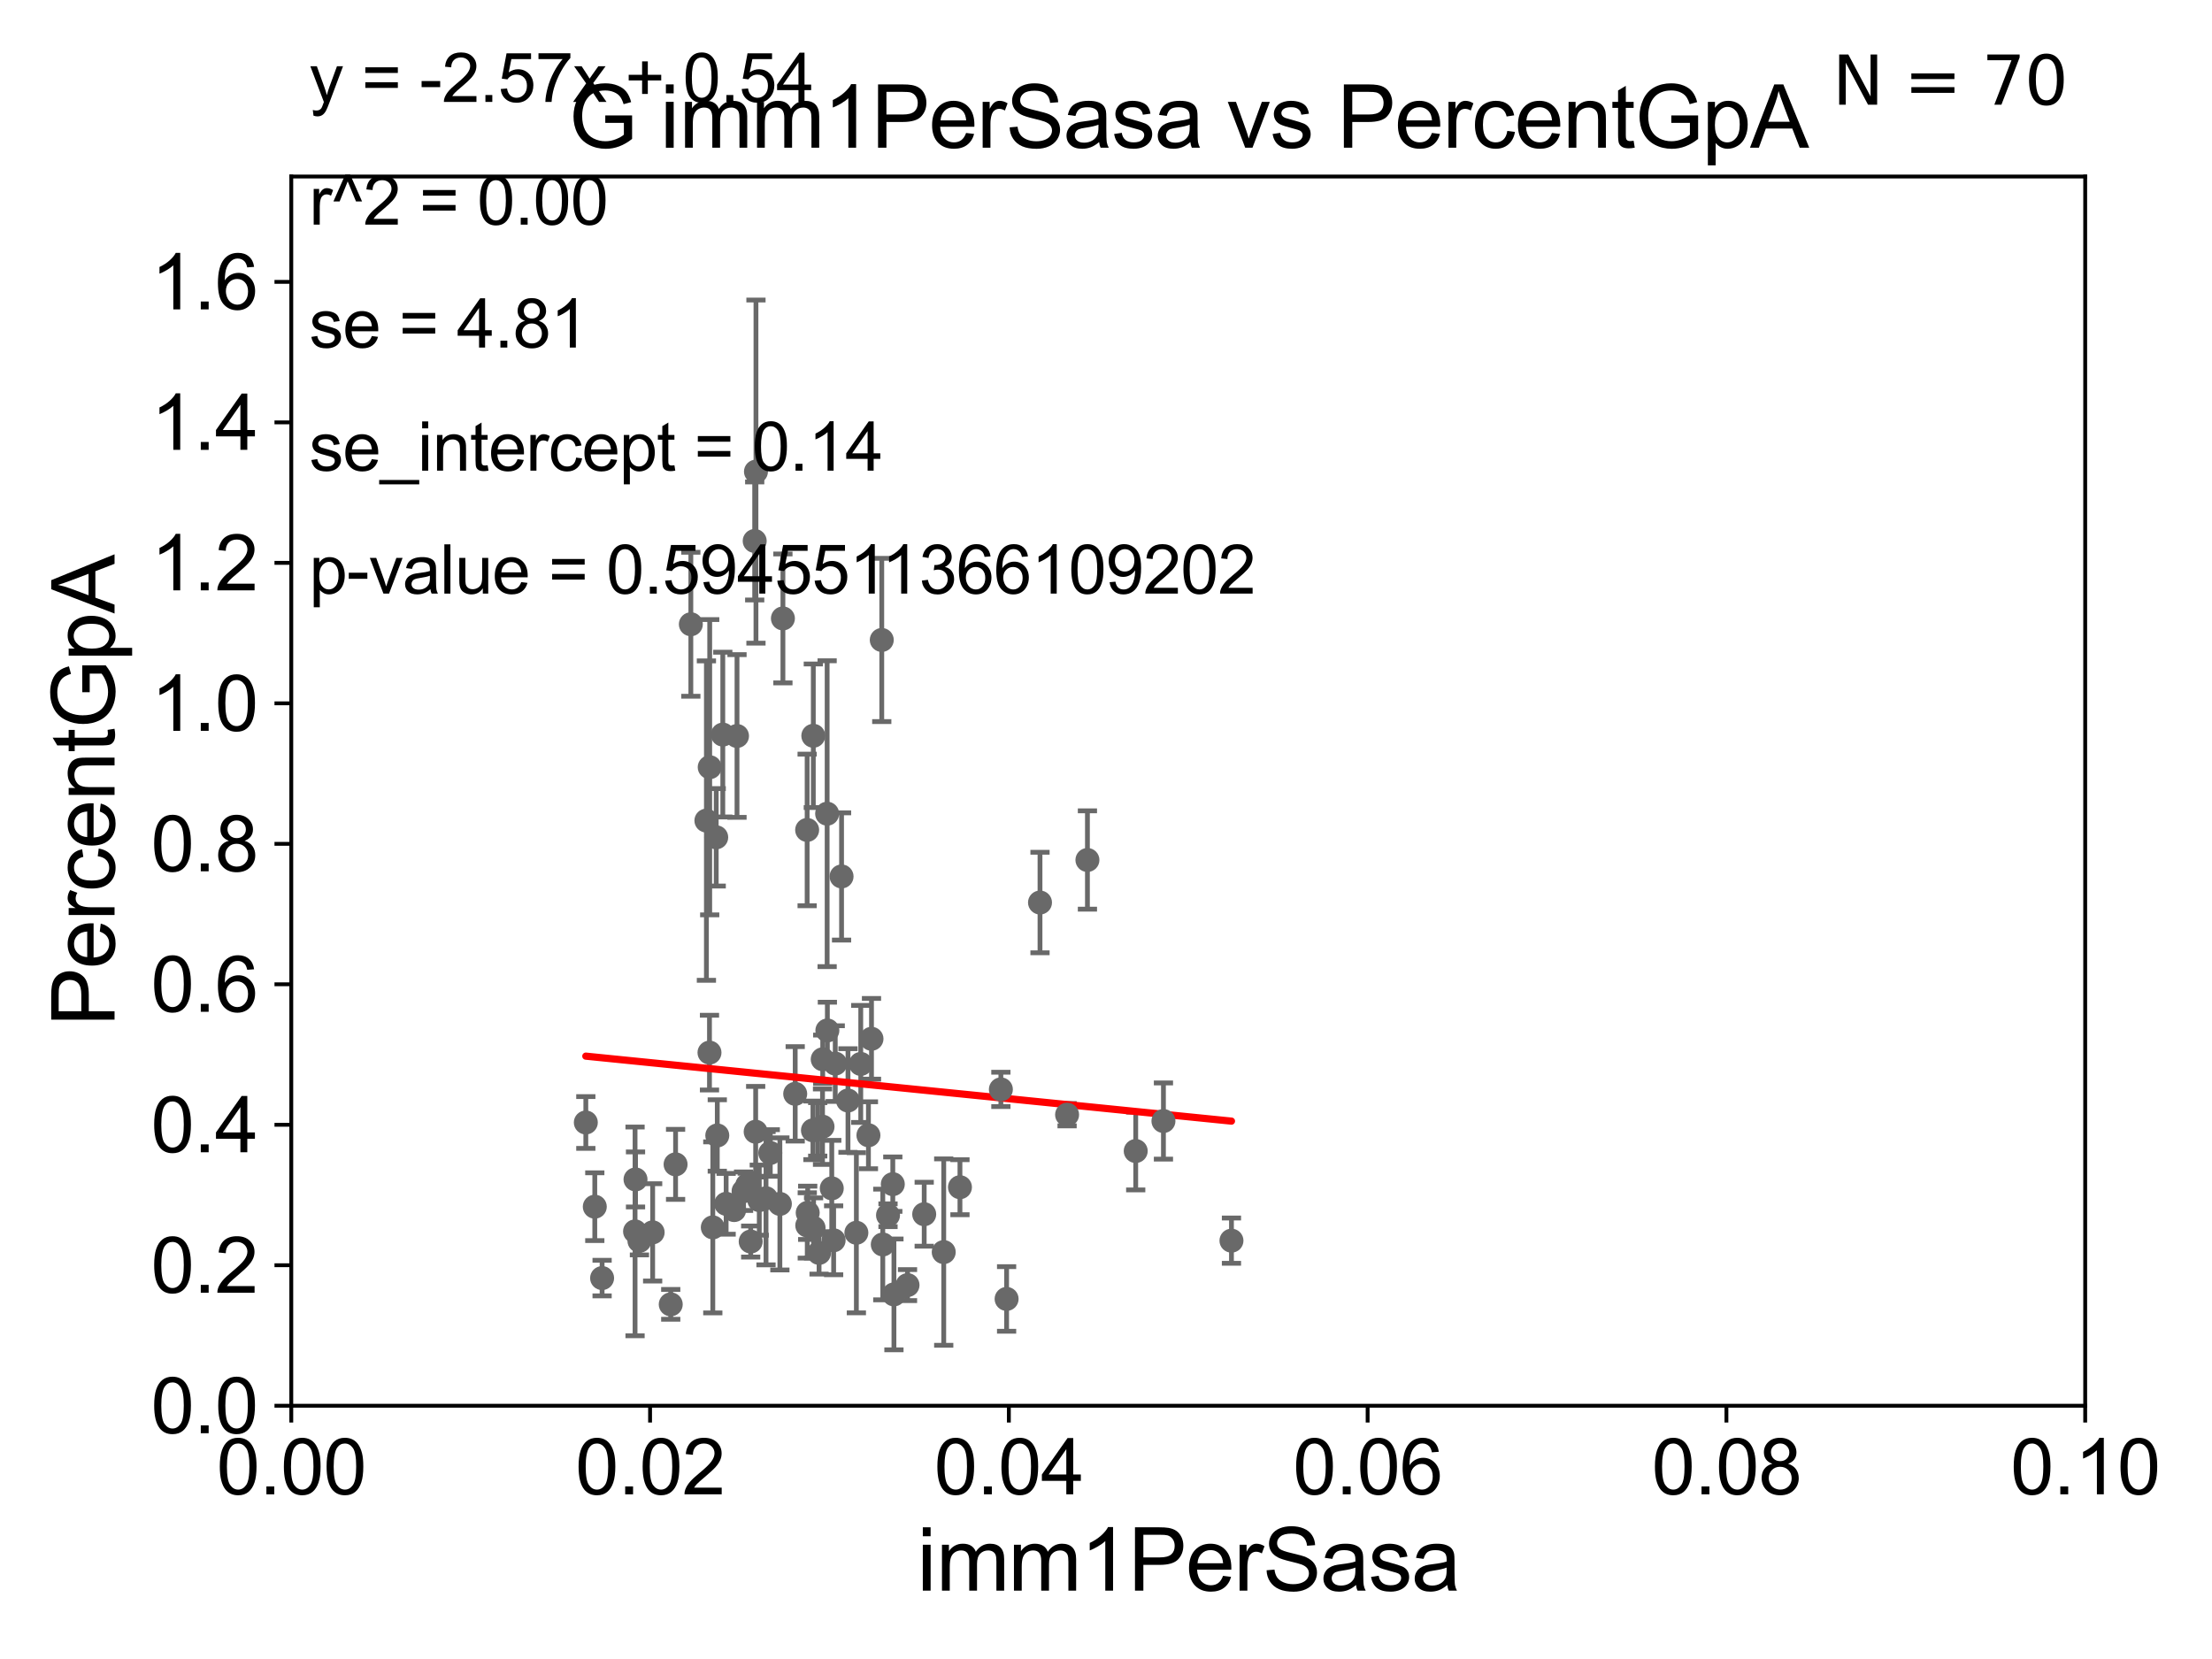 <?xml version="1.0" encoding="utf-8" standalone="no"?>
<!DOCTYPE svg PUBLIC "-//W3C//DTD SVG 1.1//EN"
  "http://www.w3.org/Graphics/SVG/1.1/DTD/svg11.dtd">
<svg xmlns:xlink="http://www.w3.org/1999/xlink" width="460.8pt" height="345.6pt" viewBox="0 0 460.8 345.6" xmlns="http://www.w3.org/2000/svg" version="1.1">
 <defs>
  <style type="text/css">*{stroke-linejoin: round; stroke-linecap: butt}</style>
 </defs>
 <g id="figure_1">
  <g id="patch_1">
   <path d="M 0 345.6 
L 460.8 345.6 
L 460.8 0 
L 0 0 
z
" style="fill: #ffffff"/>
  </g>
  <g id="axes_1">
   <g id="patch_2">
    <path d="M 60.68 292.84 
L 434.385 292.84 
L 434.385 36.775 
L 60.68 36.775 
z
" style="fill: #ffffff"/>
   </g>
   <g id="PathCollection_1">
    <defs>
     <path id="mbca38c2ded" d="M 0 1.118 
C 0.297 1.118 0.581 1 0.791 0.791 
C 1 0.581 1.118 0.297 1.118 0 
C 1.118 -0.297 1 -0.581 0.791 -0.791 
C 0.581 -1 0.297 -1.118 0 -1.118 
C -0.297 -1.118 -0.581 -1 -0.791 -0.791 
C -1 -0.581 -1.118 -0.297 -1.118 0 
C -1.118 0.297 -1 0.581 -0.791 0.791 
C -0.581 1 -0.297 1.118 0 1.118 
z
" style="stroke: #696969"/>
    </defs>
    <g clip-path="url(#pb8def373c7)">
     <use xlink:href="#mbca38c2ded" x="133.205" y="258.487" style="fill: #696969; stroke: #696969"/>
     <use xlink:href="#mbca38c2ded" x="132.294" y="256.522" style="fill: #696969; stroke: #696969"/>
     <use xlink:href="#mbca38c2ded" x="242.367" y="233.53" style="fill: #696969; stroke: #696969"/>
     <use xlink:href="#mbca38c2ded" x="176.652" y="229.259" style="fill: #696969; stroke: #696969"/>
     <use xlink:href="#mbca38c2ded" x="185.986" y="246.685" style="fill: #696969; stroke: #696969"/>
     <use xlink:href="#mbca38c2ded" x="168.169" y="255.283" style="fill: #696969; stroke: #696969"/>
     <use xlink:href="#mbca38c2ded" x="160.463" y="240.183" style="fill: #696969; stroke: #696969"/>
     <use xlink:href="#mbca38c2ded" x="147.799" y="219.277" style="fill: #696969; stroke: #696969"/>
     <use xlink:href="#mbca38c2ded" x="139.727" y="271.722" style="fill: #696969; stroke: #696969"/>
     <use xlink:href="#mbca38c2ded" x="222.295" y="232.212" style="fill: #696969; stroke: #696969"/>
     <use xlink:href="#mbca38c2ded" x="173.996" y="221.564" style="fill: #696969; stroke: #696969"/>
     <use xlink:href="#mbca38c2ded" x="132.39" y="245.696" style="fill: #696969; stroke: #696969"/>
     <use xlink:href="#mbca38c2ded" x="162.463" y="250.796" style="fill: #696969; stroke: #696969"/>
     <use xlink:href="#mbca38c2ded" x="216.652" y="188.014" style="fill: #696969; stroke: #696969"/>
     <use xlink:href="#mbca38c2ded" x="147.157" y="170.946" style="fill: #696969; stroke: #696969"/>
     <use xlink:href="#mbca38c2ded" x="208.5" y="226.938" style="fill: #696969; stroke: #696969"/>
     <use xlink:href="#mbca38c2ded" x="170.627" y="261.002" style="fill: #696969; stroke: #696969"/>
     <use xlink:href="#mbca38c2ded" x="152.942" y="252.081" style="fill: #696969; stroke: #696969"/>
     <use xlink:href="#mbca38c2ded" x="180.91" y="236.496" style="fill: #696969; stroke: #696969"/>
     <use xlink:href="#mbca38c2ded" x="149.424" y="236.538" style="fill: #696969; stroke: #696969"/>
     <use xlink:href="#mbca38c2ded" x="192.528" y="252.945" style="fill: #696969; stroke: #696969"/>
     <use xlink:href="#mbca38c2ded" x="172.356" y="214.664" style="fill: #696969; stroke: #696969"/>
     <use xlink:href="#mbca38c2ded" x="158.172" y="250.009" style="fill: #696969; stroke: #696969"/>
     <use xlink:href="#mbca38c2ded" x="157.217" y="112.694" style="fill: #696969; stroke: #696969"/>
     <use xlink:href="#mbca38c2ded" x="178.398" y="256.806" style="fill: #696969; stroke: #696969"/>
     <use xlink:href="#mbca38c2ded" x="147.846" y="159.824" style="fill: #696969; stroke: #696969"/>
     <use xlink:href="#mbca38c2ded" x="169.35" y="235.471" style="fill: #696969; stroke: #696969"/>
     <use xlink:href="#mbca38c2ded" x="159.576" y="249.613" style="fill: #696969; stroke: #696969"/>
     <use xlink:href="#mbca38c2ded" x="183.9" y="259.249" style="fill: #696969; stroke: #696969"/>
     <use xlink:href="#mbca38c2ded" x="155.664" y="246.885" style="fill: #696969; stroke: #696969"/>
     <use xlink:href="#mbca38c2ded" x="168.26" y="252.65" style="fill: #696969; stroke: #696969"/>
     <use xlink:href="#mbca38c2ded" x="199.976" y="247.319" style="fill: #696969; stroke: #696969"/>
     <use xlink:href="#mbca38c2ded" x="172.308" y="169.507" style="fill: #696969; stroke: #696969"/>
     <use xlink:href="#mbca38c2ded" x="186.224" y="269.648" style="fill: #696969; stroke: #696969"/>
     <use xlink:href="#mbca38c2ded" x="171.347" y="234.708" style="fill: #696969; stroke: #696969"/>
     <use xlink:href="#mbca38c2ded" x="165.655" y="227.866" style="fill: #696969; stroke: #696969"/>
     <use xlink:href="#mbca38c2ded" x="157.419" y="235.762" style="fill: #696969; stroke: #696969"/>
     <use xlink:href="#mbca38c2ded" x="173.272" y="247.556" style="fill: #696969; stroke: #696969"/>
     <use xlink:href="#mbca38c2ded" x="148.49" y="255.685" style="fill: #696969; stroke: #696969"/>
     <use xlink:href="#mbca38c2ded" x="184.989" y="253.157" style="fill: #696969; stroke: #696969"/>
     <use xlink:href="#mbca38c2ded" x="168.142" y="172.893" style="fill: #696969; stroke: #696969"/>
     <use xlink:href="#mbca38c2ded" x="171.388" y="220.668" style="fill: #696969; stroke: #696969"/>
     <use xlink:href="#mbca38c2ded" x="140.736" y="242.558" style="fill: #696969; stroke: #696969"/>
     <use xlink:href="#mbca38c2ded" x="170.344" y="235.267" style="fill: #696969; stroke: #696969"/>
     <use xlink:href="#mbca38c2ded" x="154.9" y="248.15" style="fill: #696969; stroke: #696969"/>
     <use xlink:href="#mbca38c2ded" x="189.053" y="267.707" style="fill: #696969; stroke: #696969"/>
     <use xlink:href="#mbca38c2ded" x="135.959" y="256.723" style="fill: #696969; stroke: #696969"/>
     <use xlink:href="#mbca38c2ded" x="169.483" y="255.803" style="fill: #696969; stroke: #696969"/>
     <use xlink:href="#mbca38c2ded" x="175.312" y="182.58" style="fill: #696969; stroke: #696969"/>
     <use xlink:href="#mbca38c2ded" x="173.662" y="258.374" style="fill: #696969; stroke: #696969"/>
     <use xlink:href="#mbca38c2ded" x="150.572" y="153.029" style="fill: #696969; stroke: #696969"/>
     <use xlink:href="#mbca38c2ded" x="163.096" y="128.83" style="fill: #696969; stroke: #696969"/>
     <use xlink:href="#mbca38c2ded" x="122.038" y="233.836" style="fill: #696969; stroke: #696969"/>
     <use xlink:href="#mbca38c2ded" x="181.547" y="216.4" style="fill: #696969; stroke: #696969"/>
     <use xlink:href="#mbca38c2ded" x="183.688" y="133.316" style="fill: #696969; stroke: #696969"/>
     <use xlink:href="#mbca38c2ded" x="123.906" y="251.376" style="fill: #696969; stroke: #696969"/>
     <use xlink:href="#mbca38c2ded" x="256.536" y="258.452" style="fill: #696969; stroke: #696969"/>
     <use xlink:href="#mbca38c2ded" x="196.596" y="260.834" style="fill: #696969; stroke: #696969"/>
     <use xlink:href="#mbca38c2ded" x="157.481" y="98.244" style="fill: #696969; stroke: #696969"/>
     <use xlink:href="#mbca38c2ded" x="143.916" y="130.045" style="fill: #696969; stroke: #696969"/>
     <use xlink:href="#mbca38c2ded" x="179.312" y="221.637" style="fill: #696969; stroke: #696969"/>
     <use xlink:href="#mbca38c2ded" x="156.383" y="258.634" style="fill: #696969; stroke: #696969"/>
     <use xlink:href="#mbca38c2ded" x="236.591" y="239.781" style="fill: #696969; stroke: #696969"/>
     <use xlink:href="#mbca38c2ded" x="169.428" y="153.276" style="fill: #696969; stroke: #696969"/>
     <use xlink:href="#mbca38c2ded" x="151.268" y="250.776" style="fill: #696969; stroke: #696969"/>
     <use xlink:href="#mbca38c2ded" x="149.201" y="174.428" style="fill: #696969; stroke: #696969"/>
     <use xlink:href="#mbca38c2ded" x="226.531" y="179.153" style="fill: #696969; stroke: #696969"/>
     <use xlink:href="#mbca38c2ded" x="153.532" y="153.321" style="fill: #696969; stroke: #696969"/>
     <use xlink:href="#mbca38c2ded" x="125.428" y="266.248" style="fill: #696969; stroke: #696969"/>
     <use xlink:href="#mbca38c2ded" x="209.694" y="270.59" style="fill: #696969; stroke: #696969"/>
    </g>
   </g>
   <g id="matplotlib.axis_1">
    <g id="xtick_1">
     <g id="line2d_1">
      <defs>
       <path id="mfbd3aaa0a7" d="M 0 0 
L 0 3.5 
" style="stroke: #000000; stroke-width: 0.8"/>
      </defs>
      <g>
       <use xlink:href="#mfbd3aaa0a7" x="60.68" y="292.84" style="stroke: #000000; stroke-width: 0.8"/>
      </g>
     </g>
     <g id="text_1">
      <!-- 0.00 -->
      <g transform="translate(45.111 311.293)scale(0.16 -0.16)">
       <defs>
        <path id="ArialMT-30" d="M 266 2259 
Q 266 3072 433 3567 
Q 600 4063 929 4331 
Q 1259 4600 1759 4600 
Q 2128 4600 2406 4451 
Q 2684 4303 2865 4023 
Q 3047 3744 3150 3342 
Q 3253 2941 3253 2259 
Q 3253 1453 3087 958 
Q 2922 463 2592 192 
Q 2263 -78 1759 -78 
Q 1097 -78 719 397 
Q 266 969 266 2259 
z
M 844 2259 
Q 844 1131 1108 757 
Q 1372 384 1759 384 
Q 2147 384 2411 759 
Q 2675 1134 2675 2259 
Q 2675 3391 2411 3762 
Q 2147 4134 1753 4134 
Q 1366 4134 1134 3806 
Q 844 3388 844 2259 
z
" transform="scale(0.016)"/>
        <path id="ArialMT-2e" d="M 581 0 
L 581 641 
L 1222 641 
L 1222 0 
L 581 0 
z
" transform="scale(0.016)"/>
       </defs>
       <use xlink:href="#ArialMT-30"/>
       <use xlink:href="#ArialMT-2e" x="55.615"/>
       <use xlink:href="#ArialMT-30" x="83.398"/>
       <use xlink:href="#ArialMT-30" x="139.014"/>
      </g>
     </g>
    </g>
    <g id="xtick_2">
     <g id="line2d_2">
      <g>
       <use xlink:href="#mfbd3aaa0a7" x="135.421" y="292.84" style="stroke: #000000; stroke-width: 0.8"/>
      </g>
     </g>
     <g id="text_2">
      <!-- 0.02 -->
      <g transform="translate(119.852 311.293)scale(0.16 -0.16)">
       <defs>
        <path id="ArialMT-32" d="M 3222 541 
L 3222 0 
L 194 0 
Q 188 203 259 391 
Q 375 700 629 1000 
Q 884 1300 1366 1694 
Q 2113 2306 2375 2664 
Q 2638 3022 2638 3341 
Q 2638 3675 2398 3904 
Q 2159 4134 1775 4134 
Q 1369 4134 1125 3890 
Q 881 3647 878 3216 
L 300 3275 
Q 359 3922 746 4261 
Q 1134 4600 1788 4600 
Q 2447 4600 2831 4234 
Q 3216 3869 3216 3328 
Q 3216 3053 3103 2787 
Q 2991 2522 2730 2228 
Q 2469 1934 1863 1422 
Q 1356 997 1212 845 
Q 1069 694 975 541 
L 3222 541 
z
" transform="scale(0.016)"/>
       </defs>
       <use xlink:href="#ArialMT-30"/>
       <use xlink:href="#ArialMT-2e" x="55.615"/>
       <use xlink:href="#ArialMT-30" x="83.398"/>
       <use xlink:href="#ArialMT-32" x="139.014"/>
      </g>
     </g>
    </g>
    <g id="xtick_3">
     <g id="line2d_3">
      <g>
       <use xlink:href="#mfbd3aaa0a7" x="210.162" y="292.84" style="stroke: #000000; stroke-width: 0.8"/>
      </g>
     </g>
     <g id="text_3">
      <!-- 0.04 -->
      <g transform="translate(194.593 311.293)scale(0.16 -0.16)">
       <defs>
        <path id="ArialMT-34" d="M 2069 0 
L 2069 1097 
L 81 1097 
L 81 1613 
L 2172 4581 
L 2631 4581 
L 2631 1613 
L 3250 1613 
L 3250 1097 
L 2631 1097 
L 2631 0 
L 2069 0 
z
M 2069 1613 
L 2069 3678 
L 634 1613 
L 2069 1613 
z
" transform="scale(0.016)"/>
       </defs>
       <use xlink:href="#ArialMT-30"/>
       <use xlink:href="#ArialMT-2e" x="55.615"/>
       <use xlink:href="#ArialMT-30" x="83.398"/>
       <use xlink:href="#ArialMT-34" x="139.014"/>
      </g>
     </g>
    </g>
    <g id="xtick_4">
     <g id="line2d_4">
      <g>
       <use xlink:href="#mfbd3aaa0a7" x="284.903" y="292.84" style="stroke: #000000; stroke-width: 0.8"/>
      </g>
     </g>
     <g id="text_4">
      <!-- 0.06 -->
      <g transform="translate(269.334 311.293)scale(0.16 -0.16)">
       <defs>
        <path id="ArialMT-36" d="M 3184 3459 
L 2625 3416 
Q 2550 3747 2413 3897 
Q 2184 4138 1850 4138 
Q 1581 4138 1378 3988 
Q 1113 3794 959 3422 
Q 806 3050 800 2363 
Q 1003 2672 1297 2822 
Q 1591 2972 1913 2972 
Q 2475 2972 2870 2558 
Q 3266 2144 3266 1488 
Q 3266 1056 3080 686 
Q 2894 316 2569 119 
Q 2244 -78 1831 -78 
Q 1128 -78 684 439 
Q 241 956 241 2144 
Q 241 3472 731 4075 
Q 1159 4600 1884 4600 
Q 2425 4600 2770 4297 
Q 3116 3994 3184 3459 
z
M 888 1484 
Q 888 1194 1011 928 
Q 1134 663 1356 523 
Q 1578 384 1822 384 
Q 2178 384 2434 671 
Q 2691 959 2691 1453 
Q 2691 1928 2437 2201 
Q 2184 2475 1800 2475 
Q 1419 2475 1153 2201 
Q 888 1928 888 1484 
z
" transform="scale(0.016)"/>
       </defs>
       <use xlink:href="#ArialMT-30"/>
       <use xlink:href="#ArialMT-2e" x="55.615"/>
       <use xlink:href="#ArialMT-30" x="83.398"/>
       <use xlink:href="#ArialMT-36" x="139.014"/>
      </g>
     </g>
    </g>
    <g id="xtick_5">
     <g id="line2d_5">
      <g>
       <use xlink:href="#mfbd3aaa0a7" x="359.644" y="292.84" style="stroke: #000000; stroke-width: 0.8"/>
      </g>
     </g>
     <g id="text_5">
      <!-- 0.08 -->
      <g transform="translate(344.075 311.293)scale(0.16 -0.16)">
       <defs>
        <path id="ArialMT-38" d="M 1131 2484 
Q 781 2613 612 2850 
Q 444 3088 444 3419 
Q 444 3919 803 4259 
Q 1163 4600 1759 4600 
Q 2359 4600 2725 4251 
Q 3091 3903 3091 3403 
Q 3091 3084 2923 2848 
Q 2756 2613 2416 2484 
Q 2838 2347 3058 2040 
Q 3278 1734 3278 1309 
Q 3278 722 2862 322 
Q 2447 -78 1769 -78 
Q 1091 -78 675 323 
Q 259 725 259 1325 
Q 259 1772 486 2073 
Q 713 2375 1131 2484 
z
M 1019 3438 
Q 1019 3113 1228 2906 
Q 1438 2700 1772 2700 
Q 2097 2700 2305 2904 
Q 2513 3109 2513 3406 
Q 2513 3716 2298 3927 
Q 2084 4138 1766 4138 
Q 1444 4138 1231 3931 
Q 1019 3725 1019 3438 
z
M 838 1322 
Q 838 1081 952 856 
Q 1066 631 1291 507 
Q 1516 384 1775 384 
Q 2178 384 2440 643 
Q 2703 903 2703 1303 
Q 2703 1709 2433 1975 
Q 2163 2241 1756 2241 
Q 1359 2241 1098 1978 
Q 838 1716 838 1322 
z
" transform="scale(0.016)"/>
       </defs>
       <use xlink:href="#ArialMT-30"/>
       <use xlink:href="#ArialMT-2e" x="55.615"/>
       <use xlink:href="#ArialMT-30" x="83.398"/>
       <use xlink:href="#ArialMT-38" x="139.014"/>
      </g>
     </g>
    </g>
    <g id="xtick_6">
     <g id="line2d_6">
      <g>
       <use xlink:href="#mfbd3aaa0a7" x="434.385" y="292.84" style="stroke: #000000; stroke-width: 0.8"/>
      </g>
     </g>
     <g id="text_6">
      <!-- 0.10 -->
      <g transform="translate(418.816 311.293)scale(0.16 -0.16)">
       <defs>
        <path id="ArialMT-31" d="M 2384 0 
L 1822 0 
L 1822 3584 
Q 1619 3391 1289 3197 
Q 959 3003 697 2906 
L 697 3450 
Q 1169 3672 1522 3987 
Q 1875 4303 2022 4600 
L 2384 4600 
L 2384 0 
z
" transform="scale(0.016)"/>
       </defs>
       <use xlink:href="#ArialMT-30"/>
       <use xlink:href="#ArialMT-2e" x="55.615"/>
       <use xlink:href="#ArialMT-31" x="83.398"/>
       <use xlink:href="#ArialMT-30" x="139.014"/>
      </g>
     </g>
    </g>
    <g id="text_7">
     <!-- imm1PerSasa -->
     <g transform="translate(191.017 331.357)scale(0.18 -0.18)">
      <defs>
       <path id="ArialMT-69" d="M 425 3934 
L 425 4581 
L 988 4581 
L 988 3934 
L 425 3934 
z
M 425 0 
L 425 3319 
L 988 3319 
L 988 0 
L 425 0 
z
" transform="scale(0.016)"/>
       <path id="ArialMT-6d" d="M 422 0 
L 422 3319 
L 925 3319 
L 925 2853 
Q 1081 3097 1340 3245 
Q 1600 3394 1931 3394 
Q 2300 3394 2536 3241 
Q 2772 3088 2869 2813 
Q 3263 3394 3894 3394 
Q 4388 3394 4653 3120 
Q 4919 2847 4919 2278 
L 4919 0 
L 4359 0 
L 4359 2091 
Q 4359 2428 4304 2576 
Q 4250 2725 4106 2815 
Q 3963 2906 3769 2906 
Q 3419 2906 3187 2673 
Q 2956 2441 2956 1928 
L 2956 0 
L 2394 0 
L 2394 2156 
Q 2394 2531 2256 2718 
Q 2119 2906 1806 2906 
Q 1569 2906 1367 2781 
Q 1166 2656 1075 2415 
Q 984 2175 984 1722 
L 984 0 
L 422 0 
z
" transform="scale(0.016)"/>
       <path id="ArialMT-50" d="M 494 0 
L 494 4581 
L 2222 4581 
Q 2678 4581 2919 4538 
Q 3256 4481 3484 4323 
Q 3713 4166 3852 3881 
Q 3991 3597 3991 3256 
Q 3991 2672 3619 2267 
Q 3247 1863 2275 1863 
L 1100 1863 
L 1100 0 
L 494 0 
z
M 1100 2403 
L 2284 2403 
Q 2872 2403 3119 2622 
Q 3366 2841 3366 3238 
Q 3366 3525 3220 3729 
Q 3075 3934 2838 4000 
Q 2684 4041 2272 4041 
L 1100 4041 
L 1100 2403 
z
" transform="scale(0.016)"/>
       <path id="ArialMT-65" d="M 2694 1069 
L 3275 997 
Q 3138 488 2766 206 
Q 2394 -75 1816 -75 
Q 1088 -75 661 373 
Q 234 822 234 1631 
Q 234 2469 665 2931 
Q 1097 3394 1784 3394 
Q 2450 3394 2872 2941 
Q 3294 2488 3294 1666 
Q 3294 1616 3291 1516 
L 816 1516 
Q 847 969 1125 678 
Q 1403 388 1819 388 
Q 2128 388 2347 550 
Q 2566 713 2694 1069 
z
M 847 1978 
L 2700 1978 
Q 2663 2397 2488 2606 
Q 2219 2931 1791 2931 
Q 1403 2931 1139 2672 
Q 875 2413 847 1978 
z
" transform="scale(0.016)"/>
       <path id="ArialMT-72" d="M 416 0 
L 416 3319 
L 922 3319 
L 922 2816 
Q 1116 3169 1280 3281 
Q 1444 3394 1641 3394 
Q 1925 3394 2219 3213 
L 2025 2691 
Q 1819 2813 1613 2813 
Q 1428 2813 1281 2702 
Q 1134 2591 1072 2394 
Q 978 2094 978 1738 
L 978 0 
L 416 0 
z
" transform="scale(0.016)"/>
       <path id="ArialMT-53" d="M 288 1472 
L 859 1522 
Q 900 1178 1048 958 
Q 1197 738 1509 602 
Q 1822 466 2213 466 
Q 2559 466 2825 569 
Q 3091 672 3220 851 
Q 3350 1031 3350 1244 
Q 3350 1459 3225 1620 
Q 3100 1781 2813 1891 
Q 2628 1963 1997 2114 
Q 1366 2266 1113 2400 
Q 784 2572 623 2826 
Q 463 3081 463 3397 
Q 463 3744 659 4045 
Q 856 4347 1234 4503 
Q 1613 4659 2075 4659 
Q 2584 4659 2973 4495 
Q 3363 4331 3572 4012 
Q 3781 3694 3797 3291 
L 3216 3247 
Q 3169 3681 2898 3903 
Q 2628 4125 2100 4125 
Q 1550 4125 1298 3923 
Q 1047 3722 1047 3438 
Q 1047 3191 1225 3031 
Q 1400 2872 2139 2705 
Q 2878 2538 3153 2413 
Q 3553 2228 3743 1945 
Q 3934 1663 3934 1294 
Q 3934 928 3725 604 
Q 3516 281 3123 101 
Q 2731 -78 2241 -78 
Q 1619 -78 1198 103 
Q 778 284 539 648 
Q 300 1013 288 1472 
z
" transform="scale(0.016)"/>
       <path id="ArialMT-61" d="M 2588 409 
Q 2275 144 1986 34 
Q 1697 -75 1366 -75 
Q 819 -75 525 192 
Q 231 459 231 875 
Q 231 1119 342 1320 
Q 453 1522 633 1644 
Q 813 1766 1038 1828 
Q 1203 1872 1538 1913 
Q 2219 1994 2541 2106 
Q 2544 2222 2544 2253 
Q 2544 2597 2384 2738 
Q 2169 2928 1744 2928 
Q 1347 2928 1158 2789 
Q 969 2650 878 2297 
L 328 2372 
Q 403 2725 575 2942 
Q 747 3159 1072 3276 
Q 1397 3394 1825 3394 
Q 2250 3394 2515 3294 
Q 2781 3194 2906 3042 
Q 3031 2891 3081 2659 
Q 3109 2516 3109 2141 
L 3109 1391 
Q 3109 606 3145 398 
Q 3181 191 3288 0 
L 2700 0 
Q 2613 175 2588 409 
z
M 2541 1666 
Q 2234 1541 1622 1453 
Q 1275 1403 1131 1340 
Q 988 1278 909 1158 
Q 831 1038 831 891 
Q 831 666 1001 516 
Q 1172 366 1500 366 
Q 1825 366 2078 508 
Q 2331 650 2450 897 
Q 2541 1088 2541 1459 
L 2541 1666 
z
" transform="scale(0.016)"/>
       <path id="ArialMT-73" d="M 197 991 
L 753 1078 
Q 800 744 1014 566 
Q 1228 388 1613 388 
Q 2000 388 2187 545 
Q 2375 703 2375 916 
Q 2375 1106 2209 1216 
Q 2094 1291 1634 1406 
Q 1016 1563 777 1677 
Q 538 1791 414 1992 
Q 291 2194 291 2438 
Q 291 2659 392 2848 
Q 494 3038 669 3163 
Q 800 3259 1026 3326 
Q 1253 3394 1513 3394 
Q 1903 3394 2198 3281 
Q 2494 3169 2634 2976 
Q 2775 2784 2828 2463 
L 2278 2388 
Q 2241 2644 2061 2787 
Q 1881 2931 1553 2931 
Q 1166 2931 1000 2803 
Q 834 2675 834 2503 
Q 834 2394 903 2306 
Q 972 2216 1119 2156 
Q 1203 2125 1616 2013 
Q 2213 1853 2448 1751 
Q 2684 1650 2818 1456 
Q 2953 1263 2953 975 
Q 2953 694 2789 445 
Q 2625 197 2315 61 
Q 2006 -75 1616 -75 
Q 969 -75 630 194 
Q 291 463 197 991 
z
" transform="scale(0.016)"/>
      </defs>
      <use xlink:href="#ArialMT-69"/>
      <use xlink:href="#ArialMT-6d" x="22.217"/>
      <use xlink:href="#ArialMT-6d" x="105.518"/>
      <use xlink:href="#ArialMT-31" x="188.818"/>
      <use xlink:href="#ArialMT-50" x="244.434"/>
      <use xlink:href="#ArialMT-65" x="311.133"/>
      <use xlink:href="#ArialMT-72" x="366.748"/>
      <use xlink:href="#ArialMT-53" x="400.049"/>
      <use xlink:href="#ArialMT-61" x="466.748"/>
      <use xlink:href="#ArialMT-73" x="522.363"/>
      <use xlink:href="#ArialMT-61" x="572.363"/>
     </g>
    </g>
   </g>
   <g id="matplotlib.axis_2">
    <g id="ytick_1">
     <g id="line2d_7">
      <defs>
       <path id="me5472c4a48" d="M 0 0 
L -3.5 0 
" style="stroke: #000000; stroke-width: 0.8"/>
      </defs>
      <g>
       <use xlink:href="#me5472c4a48" x="60.68" y="292.84" style="stroke: #000000; stroke-width: 0.8"/>
      </g>
     </g>
     <g id="text_8">
      <!-- 0.0 -->
      <g transform="translate(31.44 298.566)scale(0.16 -0.16)">
       <use xlink:href="#ArialMT-30"/>
       <use xlink:href="#ArialMT-2e" x="55.615"/>
       <use xlink:href="#ArialMT-30" x="83.398"/>
      </g>
     </g>
    </g>
    <g id="ytick_2">
     <g id="line2d_8">
      <g>
       <use xlink:href="#me5472c4a48" x="60.68" y="263.575" style="stroke: #000000; stroke-width: 0.8"/>
      </g>
     </g>
     <g id="text_9">
      <!-- 0.2 -->
      <g transform="translate(31.44 269.302)scale(0.16 -0.16)">
       <use xlink:href="#ArialMT-30"/>
       <use xlink:href="#ArialMT-2e" x="55.615"/>
       <use xlink:href="#ArialMT-32" x="83.398"/>
      </g>
     </g>
    </g>
    <g id="ytick_3">
     <g id="line2d_9">
      <g>
       <use xlink:href="#me5472c4a48" x="60.68" y="234.311" style="stroke: #000000; stroke-width: 0.8"/>
      </g>
     </g>
     <g id="text_10">
      <!-- 0.4 -->
      <g transform="translate(31.44 240.037)scale(0.16 -0.16)">
       <use xlink:href="#ArialMT-30"/>
       <use xlink:href="#ArialMT-2e" x="55.615"/>
       <use xlink:href="#ArialMT-34" x="83.398"/>
      </g>
     </g>
    </g>
    <g id="ytick_4">
     <g id="line2d_10">
      <g>
       <use xlink:href="#me5472c4a48" x="60.68" y="205.046" style="stroke: #000000; stroke-width: 0.8"/>
      </g>
     </g>
     <g id="text_11">
      <!-- 0.6 -->
      <g transform="translate(31.44 210.772)scale(0.16 -0.16)">
       <use xlink:href="#ArialMT-30"/>
       <use xlink:href="#ArialMT-2e" x="55.615"/>
       <use xlink:href="#ArialMT-36" x="83.398"/>
      </g>
     </g>
    </g>
    <g id="ytick_5">
     <g id="line2d_11">
      <g>
       <use xlink:href="#me5472c4a48" x="60.68" y="175.782" style="stroke: #000000; stroke-width: 0.8"/>
      </g>
     </g>
     <g id="text_12">
      <!-- 0.8 -->
      <g transform="translate(31.44 181.508)scale(0.16 -0.16)">
       <use xlink:href="#ArialMT-30"/>
       <use xlink:href="#ArialMT-2e" x="55.615"/>
       <use xlink:href="#ArialMT-38" x="83.398"/>
      </g>
     </g>
    </g>
    <g id="ytick_6">
     <g id="line2d_12">
      <g>
       <use xlink:href="#me5472c4a48" x="60.68" y="146.517" style="stroke: #000000; stroke-width: 0.8"/>
      </g>
     </g>
     <g id="text_13">
      <!-- 1.0 -->
      <g transform="translate(31.44 152.243)scale(0.16 -0.16)">
       <use xlink:href="#ArialMT-31"/>
       <use xlink:href="#ArialMT-2e" x="55.615"/>
       <use xlink:href="#ArialMT-30" x="83.398"/>
      </g>
     </g>
    </g>
    <g id="ytick_7">
     <g id="line2d_13">
      <g>
       <use xlink:href="#me5472c4a48" x="60.68" y="117.252" style="stroke: #000000; stroke-width: 0.8"/>
      </g>
     </g>
     <g id="text_14">
      <!-- 1.2 -->
      <g transform="translate(31.44 122.979)scale(0.16 -0.16)">
       <use xlink:href="#ArialMT-31"/>
       <use xlink:href="#ArialMT-2e" x="55.615"/>
       <use xlink:href="#ArialMT-32" x="83.398"/>
      </g>
     </g>
    </g>
    <g id="ytick_8">
     <g id="line2d_14">
      <g>
       <use xlink:href="#me5472c4a48" x="60.68" y="87.988" style="stroke: #000000; stroke-width: 0.8"/>
      </g>
     </g>
     <g id="text_15">
      <!-- 1.4 -->
      <g transform="translate(31.44 93.714)scale(0.16 -0.16)">
       <use xlink:href="#ArialMT-31"/>
       <use xlink:href="#ArialMT-2e" x="55.615"/>
       <use xlink:href="#ArialMT-34" x="83.398"/>
      </g>
     </g>
    </g>
    <g id="ytick_9">
     <g id="line2d_15">
      <g>
       <use xlink:href="#me5472c4a48" x="60.68" y="58.723" style="stroke: #000000; stroke-width: 0.8"/>
      </g>
     </g>
     <g id="text_16">
      <!-- 1.6 -->
      <g transform="translate(31.44 64.45)scale(0.16 -0.16)">
       <use xlink:href="#ArialMT-31"/>
       <use xlink:href="#ArialMT-2e" x="55.615"/>
       <use xlink:href="#ArialMT-36" x="83.398"/>
      </g>
     </g>
    </g>
    <g id="text_17">
     <!-- PercentGpA -->
     <g transform="translate(23.863 213.831)rotate(-90)scale(0.18 -0.18)">
      <defs>
       <path id="ArialMT-63" d="M 2588 1216 
L 3141 1144 
Q 3050 572 2676 248 
Q 2303 -75 1759 -75 
Q 1078 -75 664 370 
Q 250 816 250 1647 
Q 250 2184 428 2587 
Q 606 2991 970 3192 
Q 1334 3394 1763 3394 
Q 2303 3394 2647 3120 
Q 2991 2847 3088 2344 
L 2541 2259 
Q 2463 2594 2264 2762 
Q 2066 2931 1784 2931 
Q 1359 2931 1093 2626 
Q 828 2322 828 1663 
Q 828 994 1084 691 
Q 1341 388 1753 388 
Q 2084 388 2306 591 
Q 2528 794 2588 1216 
z
" transform="scale(0.016)"/>
       <path id="ArialMT-6e" d="M 422 0 
L 422 3319 
L 928 3319 
L 928 2847 
Q 1294 3394 1984 3394 
Q 2284 3394 2536 3286 
Q 2788 3178 2913 3003 
Q 3038 2828 3088 2588 
Q 3119 2431 3119 2041 
L 3119 0 
L 2556 0 
L 2556 2019 
Q 2556 2363 2490 2533 
Q 2425 2703 2258 2804 
Q 2091 2906 1866 2906 
Q 1506 2906 1245 2678 
Q 984 2450 984 1813 
L 984 0 
L 422 0 
z
" transform="scale(0.016)"/>
       <path id="ArialMT-74" d="M 1650 503 
L 1731 6 
Q 1494 -44 1306 -44 
Q 1000 -44 831 53 
Q 663 150 594 308 
Q 525 466 525 972 
L 525 2881 
L 113 2881 
L 113 3319 
L 525 3319 
L 525 4141 
L 1084 4478 
L 1084 3319 
L 1650 3319 
L 1650 2881 
L 1084 2881 
L 1084 941 
Q 1084 700 1114 631 
Q 1144 563 1211 522 
Q 1278 481 1403 481 
Q 1497 481 1650 503 
z
" transform="scale(0.016)"/>
       <path id="ArialMT-47" d="M 2638 1797 
L 2638 2334 
L 4578 2338 
L 4578 638 
Q 4131 281 3656 101 
Q 3181 -78 2681 -78 
Q 2006 -78 1454 211 
Q 903 500 622 1047 
Q 341 1594 341 2269 
Q 341 2938 620 3517 
Q 900 4097 1425 4378 
Q 1950 4659 2634 4659 
Q 3131 4659 3532 4498 
Q 3934 4338 4162 4050 
Q 4391 3763 4509 3300 
L 3963 3150 
Q 3859 3500 3706 3700 
Q 3553 3900 3268 4020 
Q 2984 4141 2638 4141 
Q 2222 4141 1919 4014 
Q 1616 3888 1430 3681 
Q 1244 3475 1141 3228 
Q 966 2803 966 2306 
Q 966 1694 1177 1281 
Q 1388 869 1791 669 
Q 2194 469 2647 469 
Q 3041 469 3416 620 
Q 3791 772 3984 944 
L 3984 1797 
L 2638 1797 
z
" transform="scale(0.016)"/>
       <path id="ArialMT-70" d="M 422 -1272 
L 422 3319 
L 934 3319 
L 934 2888 
Q 1116 3141 1344 3267 
Q 1572 3394 1897 3394 
Q 2322 3394 2647 3175 
Q 2972 2956 3137 2557 
Q 3303 2159 3303 1684 
Q 3303 1175 3120 767 
Q 2938 359 2589 142 
Q 2241 -75 1856 -75 
Q 1575 -75 1351 44 
Q 1128 163 984 344 
L 984 -1272 
L 422 -1272 
z
M 931 1641 
Q 931 1000 1190 694 
Q 1450 388 1819 388 
Q 2194 388 2461 705 
Q 2728 1022 2728 1688 
Q 2728 2322 2467 2637 
Q 2206 2953 1844 2953 
Q 1484 2953 1207 2617 
Q 931 2281 931 1641 
z
" transform="scale(0.016)"/>
       <path id="ArialMT-41" d="M -9 0 
L 1750 4581 
L 2403 4581 
L 4278 0 
L 3588 0 
L 3053 1388 
L 1138 1388 
L 634 0 
L -9 0 
z
M 1313 1881 
L 2866 1881 
L 2388 3150 
Q 2169 3728 2063 4100 
Q 1975 3659 1816 3225 
L 1313 1881 
z
" transform="scale(0.016)"/>
      </defs>
      <use xlink:href="#ArialMT-50"/>
      <use xlink:href="#ArialMT-65" x="66.699"/>
      <use xlink:href="#ArialMT-72" x="122.314"/>
      <use xlink:href="#ArialMT-63" x="155.615"/>
      <use xlink:href="#ArialMT-65" x="205.615"/>
      <use xlink:href="#ArialMT-6e" x="261.23"/>
      <use xlink:href="#ArialMT-74" x="316.846"/>
      <use xlink:href="#ArialMT-47" x="344.629"/>
      <use xlink:href="#ArialMT-70" x="422.412"/>
      <use xlink:href="#ArialMT-41" x="478.027"/>
     </g>
    </g>
   </g>
   <g id="LineCollection_1">
    <path d="M 133.205 261.421 
L 133.205 255.553 
" clip-path="url(#pb8def373c7)" style="fill: none; stroke: #696969"/>
    <path d="M 132.294 278.265 
L 132.294 234.779 
" clip-path="url(#pb8def373c7)" style="fill: none; stroke: #696969"/>
    <path d="M 242.367 241.465 
L 242.367 225.595 
" clip-path="url(#pb8def373c7)" style="fill: none; stroke: #696969"/>
    <path d="M 176.652 240.051 
L 176.652 218.466 
" clip-path="url(#pb8def373c7)" style="fill: none; stroke: #696969"/>
    <path d="M 185.986 252.356 
L 185.986 241.013 
" clip-path="url(#pb8def373c7)" style="fill: none; stroke: #696969"/>
    <path d="M 168.169 262.089 
L 168.169 248.477 
" clip-path="url(#pb8def373c7)" style="fill: none; stroke: #696969"/>
    <path d="M 160.463 245.034 
L 160.463 235.333 
" clip-path="url(#pb8def373c7)" style="fill: none; stroke: #696969"/>
    <path d="M 147.799 227.063 
L 147.799 211.491 
" clip-path="url(#pb8def373c7)" style="fill: none; stroke: #696969"/>
    <path d="M 139.727 274.828 
L 139.727 268.615 
" clip-path="url(#pb8def373c7)" style="fill: none; stroke: #696969"/>
    <path d="M 222.295 234.539 
L 222.295 229.884 
" clip-path="url(#pb8def373c7)" style="fill: none; stroke: #696969"/>
    <path d="M 173.996 229.447 
L 173.996 213.681 
" clip-path="url(#pb8def373c7)" style="fill: none; stroke: #696969"/>
    <path d="M 132.39 251.429 
L 132.39 239.963 
" clip-path="url(#pb8def373c7)" style="fill: none; stroke: #696969"/>
    <path d="M 162.463 264.558 
L 162.463 237.035 
" clip-path="url(#pb8def373c7)" style="fill: none; stroke: #696969"/>
    <path d="M 216.652 198.482 
L 216.652 177.545 
" clip-path="url(#pb8def373c7)" style="fill: none; stroke: #696969"/>
    <path d="M 147.157 204.216 
L 147.157 137.675 
" clip-path="url(#pb8def373c7)" style="fill: none; stroke: #696969"/>
    <path d="M 208.5 230.513 
L 208.5 223.364 
" clip-path="url(#pb8def373c7)" style="fill: none; stroke: #696969"/>
    <path d="M 170.627 265.417 
L 170.627 256.587 
" clip-path="url(#pb8def373c7)" style="fill: none; stroke: #696969"/>
    <path d="M 152.942 253.009 
L 152.942 251.154 
" clip-path="url(#pb8def373c7)" style="fill: none; stroke: #696969"/>
    <path d="M 180.91 243.471 
L 180.91 229.521 
" clip-path="url(#pb8def373c7)" style="fill: none; stroke: #696969"/>
    <path d="M 149.424 243.977 
L 149.424 229.1 
" clip-path="url(#pb8def373c7)" style="fill: none; stroke: #696969"/>
    <path d="M 192.528 259.606 
L 192.528 246.285 
" clip-path="url(#pb8def373c7)" style="fill: none; stroke: #696969"/>
    <path d="M 172.356 220.552 
L 172.356 208.777 
" clip-path="url(#pb8def373c7)" style="fill: none; stroke: #696969"/>
    <path d="M 158.172 257.312 
L 158.172 242.705 
" clip-path="url(#pb8def373c7)" style="fill: none; stroke: #696969"/>
    <path d="M 157.217 124.987 
L 157.217 100.401 
" clip-path="url(#pb8def373c7)" style="fill: none; stroke: #696969"/>
    <path d="M 178.398 273.489 
L 178.398 240.124 
" clip-path="url(#pb8def373c7)" style="fill: none; stroke: #696969"/>
    <path d="M 147.846 190.579 
L 147.846 129.068 
" clip-path="url(#pb8def373c7)" style="fill: none; stroke: #696969"/>
    <path d="M 169.35 241.571 
L 169.35 229.371 
" clip-path="url(#pb8def373c7)" style="fill: none; stroke: #696969"/>
    <path d="M 159.576 263.493 
L 159.576 235.733 
" clip-path="url(#pb8def373c7)" style="fill: none; stroke: #696969"/>
    <path d="M 183.9 270.778 
L 183.9 247.72 
" clip-path="url(#pb8def373c7)" style="fill: none; stroke: #696969"/>
    <path d="M 155.664 249.355 
L 155.664 244.416 
" clip-path="url(#pb8def373c7)" style="fill: none; stroke: #696969"/>
    <path d="M 168.26 258.203 
L 168.26 247.098 
" clip-path="url(#pb8def373c7)" style="fill: none; stroke: #696969"/>
    <path d="M 199.976 253.048 
L 199.976 241.591 
" clip-path="url(#pb8def373c7)" style="fill: none; stroke: #696969"/>
    <path d="M 172.308 201.362 
L 172.308 137.652 
" clip-path="url(#pb8def373c7)" style="fill: none; stroke: #696969"/>
    <path d="M 186.224 281.195 
L 186.224 258.101 
" clip-path="url(#pb8def373c7)" style="fill: none; stroke: #696969"/>
    <path d="M 171.347 242.565 
L 171.347 226.851 
" clip-path="url(#pb8def373c7)" style="fill: none; stroke: #696969"/>
    <path d="M 165.655 237.702 
L 165.655 218.03 
" clip-path="url(#pb8def373c7)" style="fill: none; stroke: #696969"/>
    <path d="M 157.419 245.202 
L 157.419 226.322 
" clip-path="url(#pb8def373c7)" style="fill: none; stroke: #696969"/>
    <path d="M 173.272 257.55 
L 173.272 237.562 
" clip-path="url(#pb8def373c7)" style="fill: none; stroke: #696969"/>
    <path d="M 148.49 273.5 
L 148.49 237.871 
" clip-path="url(#pb8def373c7)" style="fill: none; stroke: #696969"/>
    <path d="M 184.989 255.535 
L 184.989 250.779 
" clip-path="url(#pb8def373c7)" style="fill: none; stroke: #696969"/>
    <path d="M 168.142 188.684 
L 168.142 157.102 
" clip-path="url(#pb8def373c7)" style="fill: none; stroke: #696969"/>
    <path d="M 171.388 225.714 
L 171.388 215.623 
" clip-path="url(#pb8def373c7)" style="fill: none; stroke: #696969"/>
    <path d="M 140.736 249.851 
L 140.736 235.264 
" clip-path="url(#pb8def373c7)" style="fill: none; stroke: #696969"/>
    <path d="M 170.344 240.826 
L 170.344 229.709 
" clip-path="url(#pb8def373c7)" style="fill: none; stroke: #696969"/>
    <path d="M 154.9 252.161 
L 154.9 244.14 
" clip-path="url(#pb8def373c7)" style="fill: none; stroke: #696969"/>
    <path d="M 189.053 270.937 
L 189.053 264.478 
" clip-path="url(#pb8def373c7)" style="fill: none; stroke: #696969"/>
    <path d="M 135.959 266.86 
L 135.959 246.586 
" clip-path="url(#pb8def373c7)" style="fill: none; stroke: #696969"/>
    <path d="M 169.483 262.07 
L 169.483 249.537 
" clip-path="url(#pb8def373c7)" style="fill: none; stroke: #696969"/>
    <path d="M 175.312 195.833 
L 175.312 169.327 
" clip-path="url(#pb8def373c7)" style="fill: none; stroke: #696969"/>
    <path d="M 173.662 265.551 
L 173.662 251.196 
" clip-path="url(#pb8def373c7)" style="fill: none; stroke: #696969"/>
    <path d="M 150.572 170.188 
L 150.572 135.87 
" clip-path="url(#pb8def373c7)" style="fill: none; stroke: #696969"/>
    <path d="M 163.096 142.256 
L 163.096 115.404 
" clip-path="url(#pb8def373c7)" style="fill: none; stroke: #696969"/>
    <path d="M 122.038 239.232 
L 122.038 228.441 
" clip-path="url(#pb8def373c7)" style="fill: none; stroke: #696969"/>
    <path d="M 181.547 224.807 
L 181.547 207.993 
" clip-path="url(#pb8def373c7)" style="fill: none; stroke: #696969"/>
    <path d="M 183.688 150.319 
L 183.688 116.313 
" clip-path="url(#pb8def373c7)" style="fill: none; stroke: #696969"/>
    <path d="M 123.906 258.437 
L 123.906 244.315 
" clip-path="url(#pb8def373c7)" style="fill: none; stroke: #696969"/>
    <path d="M 256.536 263.167 
L 256.536 253.737 
" clip-path="url(#pb8def373c7)" style="fill: none; stroke: #696969"/>
    <path d="M 196.596 280.25 
L 196.596 241.418 
" clip-path="url(#pb8def373c7)" style="fill: none; stroke: #696969"/>
    <path d="M 157.481 133.986 
L 157.481 62.503 
" clip-path="url(#pb8def373c7)" style="fill: none; stroke: #696969"/>
    <path d="M 143.916 145.04 
L 143.916 115.05 
" clip-path="url(#pb8def373c7)" style="fill: none; stroke: #696969"/>
    <path d="M 179.312 233.823 
L 179.312 209.451 
" clip-path="url(#pb8def373c7)" style="fill: none; stroke: #696969"/>
    <path d="M 156.383 261.87 
L 156.383 255.397 
" clip-path="url(#pb8def373c7)" style="fill: none; stroke: #696969"/>
    <path d="M 236.591 247.882 
L 236.591 231.681 
" clip-path="url(#pb8def373c7)" style="fill: none; stroke: #696969"/>
    <path d="M 169.428 168.229 
L 169.428 138.323 
" clip-path="url(#pb8def373c7)" style="fill: none; stroke: #696969"/>
    <path d="M 151.268 257.105 
L 151.268 244.446 
" clip-path="url(#pb8def373c7)" style="fill: none; stroke: #696969"/>
    <path d="M 149.201 184.578 
L 149.201 164.278 
" clip-path="url(#pb8def373c7)" style="fill: none; stroke: #696969"/>
    <path d="M 226.531 189.393 
L 226.531 168.912 
" clip-path="url(#pb8def373c7)" style="fill: none; stroke: #696969"/>
    <path d="M 153.532 170.269 
L 153.532 136.372 
" clip-path="url(#pb8def373c7)" style="fill: none; stroke: #696969"/>
    <path d="M 125.428 269.956 
L 125.428 262.541 
" clip-path="url(#pb8def373c7)" style="fill: none; stroke: #696969"/>
    <path d="M 209.694 277.318 
L 209.694 263.863 
" clip-path="url(#pb8def373c7)" style="fill: none; stroke: #696969"/>
   </g>
   <g id="line2d_16">
    <defs>
     <path id="m5451d88b43" d="M 2 0 
L -2 -0 
" style="stroke: #696969"/>
    </defs>
    <g clip-path="url(#pb8def373c7)">
     <use xlink:href="#m5451d88b43" x="133.205" y="261.421" style="fill: #696969; stroke: #696969"/>
     <use xlink:href="#m5451d88b43" x="132.294" y="278.265" style="fill: #696969; stroke: #696969"/>
     <use xlink:href="#m5451d88b43" x="242.367" y="241.465" style="fill: #696969; stroke: #696969"/>
     <use xlink:href="#m5451d88b43" x="176.652" y="240.051" style="fill: #696969; stroke: #696969"/>
     <use xlink:href="#m5451d88b43" x="185.986" y="252.356" style="fill: #696969; stroke: #696969"/>
     <use xlink:href="#m5451d88b43" x="168.169" y="262.089" style="fill: #696969; stroke: #696969"/>
     <use xlink:href="#m5451d88b43" x="160.463" y="245.034" style="fill: #696969; stroke: #696969"/>
     <use xlink:href="#m5451d88b43" x="147.799" y="227.063" style="fill: #696969; stroke: #696969"/>
     <use xlink:href="#m5451d88b43" x="139.727" y="274.828" style="fill: #696969; stroke: #696969"/>
     <use xlink:href="#m5451d88b43" x="222.295" y="234.539" style="fill: #696969; stroke: #696969"/>
     <use xlink:href="#m5451d88b43" x="173.996" y="229.447" style="fill: #696969; stroke: #696969"/>
     <use xlink:href="#m5451d88b43" x="132.39" y="251.429" style="fill: #696969; stroke: #696969"/>
     <use xlink:href="#m5451d88b43" x="162.463" y="264.558" style="fill: #696969; stroke: #696969"/>
     <use xlink:href="#m5451d88b43" x="216.652" y="198.482" style="fill: #696969; stroke: #696969"/>
     <use xlink:href="#m5451d88b43" x="147.157" y="204.216" style="fill: #696969; stroke: #696969"/>
     <use xlink:href="#m5451d88b43" x="208.5" y="230.513" style="fill: #696969; stroke: #696969"/>
     <use xlink:href="#m5451d88b43" x="170.627" y="265.417" style="fill: #696969; stroke: #696969"/>
     <use xlink:href="#m5451d88b43" x="152.942" y="253.009" style="fill: #696969; stroke: #696969"/>
     <use xlink:href="#m5451d88b43" x="180.91" y="243.471" style="fill: #696969; stroke: #696969"/>
     <use xlink:href="#m5451d88b43" x="149.424" y="243.977" style="fill: #696969; stroke: #696969"/>
     <use xlink:href="#m5451d88b43" x="192.528" y="259.606" style="fill: #696969; stroke: #696969"/>
     <use xlink:href="#m5451d88b43" x="172.356" y="220.552" style="fill: #696969; stroke: #696969"/>
     <use xlink:href="#m5451d88b43" x="158.172" y="257.312" style="fill: #696969; stroke: #696969"/>
     <use xlink:href="#m5451d88b43" x="157.217" y="124.987" style="fill: #696969; stroke: #696969"/>
     <use xlink:href="#m5451d88b43" x="178.398" y="273.489" style="fill: #696969; stroke: #696969"/>
     <use xlink:href="#m5451d88b43" x="147.846" y="190.579" style="fill: #696969; stroke: #696969"/>
     <use xlink:href="#m5451d88b43" x="169.35" y="241.571" style="fill: #696969; stroke: #696969"/>
     <use xlink:href="#m5451d88b43" x="159.576" y="263.493" style="fill: #696969; stroke: #696969"/>
     <use xlink:href="#m5451d88b43" x="183.9" y="270.778" style="fill: #696969; stroke: #696969"/>
     <use xlink:href="#m5451d88b43" x="155.664" y="249.355" style="fill: #696969; stroke: #696969"/>
     <use xlink:href="#m5451d88b43" x="168.26" y="258.203" style="fill: #696969; stroke: #696969"/>
     <use xlink:href="#m5451d88b43" x="199.976" y="253.048" style="fill: #696969; stroke: #696969"/>
     <use xlink:href="#m5451d88b43" x="172.308" y="201.362" style="fill: #696969; stroke: #696969"/>
     <use xlink:href="#m5451d88b43" x="186.224" y="281.195" style="fill: #696969; stroke: #696969"/>
     <use xlink:href="#m5451d88b43" x="171.347" y="242.565" style="fill: #696969; stroke: #696969"/>
     <use xlink:href="#m5451d88b43" x="165.655" y="237.702" style="fill: #696969; stroke: #696969"/>
     <use xlink:href="#m5451d88b43" x="157.419" y="245.202" style="fill: #696969; stroke: #696969"/>
     <use xlink:href="#m5451d88b43" x="173.272" y="257.55" style="fill: #696969; stroke: #696969"/>
     <use xlink:href="#m5451d88b43" x="148.49" y="273.5" style="fill: #696969; stroke: #696969"/>
     <use xlink:href="#m5451d88b43" x="184.989" y="255.535" style="fill: #696969; stroke: #696969"/>
     <use xlink:href="#m5451d88b43" x="168.142" y="188.684" style="fill: #696969; stroke: #696969"/>
     <use xlink:href="#m5451d88b43" x="171.388" y="225.714" style="fill: #696969; stroke: #696969"/>
     <use xlink:href="#m5451d88b43" x="140.736" y="249.851" style="fill: #696969; stroke: #696969"/>
     <use xlink:href="#m5451d88b43" x="170.344" y="240.826" style="fill: #696969; stroke: #696969"/>
     <use xlink:href="#m5451d88b43" x="154.9" y="252.161" style="fill: #696969; stroke: #696969"/>
     <use xlink:href="#m5451d88b43" x="189.053" y="270.937" style="fill: #696969; stroke: #696969"/>
     <use xlink:href="#m5451d88b43" x="135.959" y="266.86" style="fill: #696969; stroke: #696969"/>
     <use xlink:href="#m5451d88b43" x="169.483" y="262.07" style="fill: #696969; stroke: #696969"/>
     <use xlink:href="#m5451d88b43" x="175.312" y="195.833" style="fill: #696969; stroke: #696969"/>
     <use xlink:href="#m5451d88b43" x="173.662" y="265.551" style="fill: #696969; stroke: #696969"/>
     <use xlink:href="#m5451d88b43" x="150.572" y="170.188" style="fill: #696969; stroke: #696969"/>
     <use xlink:href="#m5451d88b43" x="163.096" y="142.256" style="fill: #696969; stroke: #696969"/>
     <use xlink:href="#m5451d88b43" x="122.038" y="239.232" style="fill: #696969; stroke: #696969"/>
     <use xlink:href="#m5451d88b43" x="181.547" y="224.807" style="fill: #696969; stroke: #696969"/>
     <use xlink:href="#m5451d88b43" x="183.688" y="150.319" style="fill: #696969; stroke: #696969"/>
     <use xlink:href="#m5451d88b43" x="123.906" y="258.437" style="fill: #696969; stroke: #696969"/>
     <use xlink:href="#m5451d88b43" x="256.536" y="263.167" style="fill: #696969; stroke: #696969"/>
     <use xlink:href="#m5451d88b43" x="196.596" y="280.25" style="fill: #696969; stroke: #696969"/>
     <use xlink:href="#m5451d88b43" x="157.481" y="133.986" style="fill: #696969; stroke: #696969"/>
     <use xlink:href="#m5451d88b43" x="143.916" y="145.04" style="fill: #696969; stroke: #696969"/>
     <use xlink:href="#m5451d88b43" x="179.312" y="233.823" style="fill: #696969; stroke: #696969"/>
     <use xlink:href="#m5451d88b43" x="156.383" y="261.87" style="fill: #696969; stroke: #696969"/>
     <use xlink:href="#m5451d88b43" x="236.591" y="247.882" style="fill: #696969; stroke: #696969"/>
     <use xlink:href="#m5451d88b43" x="169.428" y="168.229" style="fill: #696969; stroke: #696969"/>
     <use xlink:href="#m5451d88b43" x="151.268" y="257.105" style="fill: #696969; stroke: #696969"/>
     <use xlink:href="#m5451d88b43" x="149.201" y="184.578" style="fill: #696969; stroke: #696969"/>
     <use xlink:href="#m5451d88b43" x="226.531" y="189.393" style="fill: #696969; stroke: #696969"/>
     <use xlink:href="#m5451d88b43" x="153.532" y="170.269" style="fill: #696969; stroke: #696969"/>
     <use xlink:href="#m5451d88b43" x="125.428" y="269.956" style="fill: #696969; stroke: #696969"/>
     <use xlink:href="#m5451d88b43" x="209.694" y="277.318" style="fill: #696969; stroke: #696969"/>
    </g>
   </g>
   <g id="line2d_17">
    <g clip-path="url(#pb8def373c7)">
     <use xlink:href="#m5451d88b43" x="133.205" y="255.553" style="fill: #696969; stroke: #696969"/>
     <use xlink:href="#m5451d88b43" x="132.294" y="234.779" style="fill: #696969; stroke: #696969"/>
     <use xlink:href="#m5451d88b43" x="242.367" y="225.595" style="fill: #696969; stroke: #696969"/>
     <use xlink:href="#m5451d88b43" x="176.652" y="218.466" style="fill: #696969; stroke: #696969"/>
     <use xlink:href="#m5451d88b43" x="185.986" y="241.013" style="fill: #696969; stroke: #696969"/>
     <use xlink:href="#m5451d88b43" x="168.169" y="248.477" style="fill: #696969; stroke: #696969"/>
     <use xlink:href="#m5451d88b43" x="160.463" y="235.333" style="fill: #696969; stroke: #696969"/>
     <use xlink:href="#m5451d88b43" x="147.799" y="211.491" style="fill: #696969; stroke: #696969"/>
     <use xlink:href="#m5451d88b43" x="139.727" y="268.615" style="fill: #696969; stroke: #696969"/>
     <use xlink:href="#m5451d88b43" x="222.295" y="229.884" style="fill: #696969; stroke: #696969"/>
     <use xlink:href="#m5451d88b43" x="173.996" y="213.681" style="fill: #696969; stroke: #696969"/>
     <use xlink:href="#m5451d88b43" x="132.39" y="239.963" style="fill: #696969; stroke: #696969"/>
     <use xlink:href="#m5451d88b43" x="162.463" y="237.035" style="fill: #696969; stroke: #696969"/>
     <use xlink:href="#m5451d88b43" x="216.652" y="177.545" style="fill: #696969; stroke: #696969"/>
     <use xlink:href="#m5451d88b43" x="147.157" y="137.675" style="fill: #696969; stroke: #696969"/>
     <use xlink:href="#m5451d88b43" x="208.5" y="223.364" style="fill: #696969; stroke: #696969"/>
     <use xlink:href="#m5451d88b43" x="170.627" y="256.587" style="fill: #696969; stroke: #696969"/>
     <use xlink:href="#m5451d88b43" x="152.942" y="251.154" style="fill: #696969; stroke: #696969"/>
     <use xlink:href="#m5451d88b43" x="180.91" y="229.521" style="fill: #696969; stroke: #696969"/>
     <use xlink:href="#m5451d88b43" x="149.424" y="229.1" style="fill: #696969; stroke: #696969"/>
     <use xlink:href="#m5451d88b43" x="192.528" y="246.285" style="fill: #696969; stroke: #696969"/>
     <use xlink:href="#m5451d88b43" x="172.356" y="208.777" style="fill: #696969; stroke: #696969"/>
     <use xlink:href="#m5451d88b43" x="158.172" y="242.705" style="fill: #696969; stroke: #696969"/>
     <use xlink:href="#m5451d88b43" x="157.217" y="100.401" style="fill: #696969; stroke: #696969"/>
     <use xlink:href="#m5451d88b43" x="178.398" y="240.124" style="fill: #696969; stroke: #696969"/>
     <use xlink:href="#m5451d88b43" x="147.846" y="129.068" style="fill: #696969; stroke: #696969"/>
     <use xlink:href="#m5451d88b43" x="169.35" y="229.371" style="fill: #696969; stroke: #696969"/>
     <use xlink:href="#m5451d88b43" x="159.576" y="235.733" style="fill: #696969; stroke: #696969"/>
     <use xlink:href="#m5451d88b43" x="183.9" y="247.72" style="fill: #696969; stroke: #696969"/>
     <use xlink:href="#m5451d88b43" x="155.664" y="244.416" style="fill: #696969; stroke: #696969"/>
     <use xlink:href="#m5451d88b43" x="168.26" y="247.098" style="fill: #696969; stroke: #696969"/>
     <use xlink:href="#m5451d88b43" x="199.976" y="241.591" style="fill: #696969; stroke: #696969"/>
     <use xlink:href="#m5451d88b43" x="172.308" y="137.652" style="fill: #696969; stroke: #696969"/>
     <use xlink:href="#m5451d88b43" x="186.224" y="258.101" style="fill: #696969; stroke: #696969"/>
     <use xlink:href="#m5451d88b43" x="171.347" y="226.851" style="fill: #696969; stroke: #696969"/>
     <use xlink:href="#m5451d88b43" x="165.655" y="218.03" style="fill: #696969; stroke: #696969"/>
     <use xlink:href="#m5451d88b43" x="157.419" y="226.322" style="fill: #696969; stroke: #696969"/>
     <use xlink:href="#m5451d88b43" x="173.272" y="237.562" style="fill: #696969; stroke: #696969"/>
     <use xlink:href="#m5451d88b43" x="148.49" y="237.871" style="fill: #696969; stroke: #696969"/>
     <use xlink:href="#m5451d88b43" x="184.989" y="250.779" style="fill: #696969; stroke: #696969"/>
     <use xlink:href="#m5451d88b43" x="168.142" y="157.102" style="fill: #696969; stroke: #696969"/>
     <use xlink:href="#m5451d88b43" x="171.388" y="215.623" style="fill: #696969; stroke: #696969"/>
     <use xlink:href="#m5451d88b43" x="140.736" y="235.264" style="fill: #696969; stroke: #696969"/>
     <use xlink:href="#m5451d88b43" x="170.344" y="229.709" style="fill: #696969; stroke: #696969"/>
     <use xlink:href="#m5451d88b43" x="154.9" y="244.14" style="fill: #696969; stroke: #696969"/>
     <use xlink:href="#m5451d88b43" x="189.053" y="264.478" style="fill: #696969; stroke: #696969"/>
     <use xlink:href="#m5451d88b43" x="135.959" y="246.586" style="fill: #696969; stroke: #696969"/>
     <use xlink:href="#m5451d88b43" x="169.483" y="249.537" style="fill: #696969; stroke: #696969"/>
     <use xlink:href="#m5451d88b43" x="175.312" y="169.327" style="fill: #696969; stroke: #696969"/>
     <use xlink:href="#m5451d88b43" x="173.662" y="251.196" style="fill: #696969; stroke: #696969"/>
     <use xlink:href="#m5451d88b43" x="150.572" y="135.87" style="fill: #696969; stroke: #696969"/>
     <use xlink:href="#m5451d88b43" x="163.096" y="115.404" style="fill: #696969; stroke: #696969"/>
     <use xlink:href="#m5451d88b43" x="122.038" y="228.441" style="fill: #696969; stroke: #696969"/>
     <use xlink:href="#m5451d88b43" x="181.547" y="207.993" style="fill: #696969; stroke: #696969"/>
     <use xlink:href="#m5451d88b43" x="183.688" y="116.313" style="fill: #696969; stroke: #696969"/>
     <use xlink:href="#m5451d88b43" x="123.906" y="244.315" style="fill: #696969; stroke: #696969"/>
     <use xlink:href="#m5451d88b43" x="256.536" y="253.737" style="fill: #696969; stroke: #696969"/>
     <use xlink:href="#m5451d88b43" x="196.596" y="241.418" style="fill: #696969; stroke: #696969"/>
     <use xlink:href="#m5451d88b43" x="157.481" y="62.503" style="fill: #696969; stroke: #696969"/>
     <use xlink:href="#m5451d88b43" x="143.916" y="115.05" style="fill: #696969; stroke: #696969"/>
     <use xlink:href="#m5451d88b43" x="179.312" y="209.451" style="fill: #696969; stroke: #696969"/>
     <use xlink:href="#m5451d88b43" x="156.383" y="255.397" style="fill: #696969; stroke: #696969"/>
     <use xlink:href="#m5451d88b43" x="236.591" y="231.681" style="fill: #696969; stroke: #696969"/>
     <use xlink:href="#m5451d88b43" x="169.428" y="138.323" style="fill: #696969; stroke: #696969"/>
     <use xlink:href="#m5451d88b43" x="151.268" y="244.446" style="fill: #696969; stroke: #696969"/>
     <use xlink:href="#m5451d88b43" x="149.201" y="164.278" style="fill: #696969; stroke: #696969"/>
     <use xlink:href="#m5451d88b43" x="226.531" y="168.912" style="fill: #696969; stroke: #696969"/>
     <use xlink:href="#m5451d88b43" x="153.532" y="136.372" style="fill: #696969; stroke: #696969"/>
     <use xlink:href="#m5451d88b43" x="125.428" y="262.541" style="fill: #696969; stroke: #696969"/>
     <use xlink:href="#m5451d88b43" x="209.694" y="263.863" style="fill: #696969; stroke: #696969"/>
    </g>
   </g>
   <g id="line2d_18">
    <path d="M 133.205 221.139 
L 132.294 221.047 
L 242.367 232.124 
L 176.652 225.511 
L 185.986 226.45 
L 168.169 224.657 
L 160.463 223.882 
L 147.799 222.607 
L 139.727 221.795 
L 222.295 230.104 
L 173.996 225.244 
L 132.39 221.057 
L 162.463 224.083 
L 216.652 229.537 
L 147.157 222.543 
L 208.5 228.716 
L 170.627 224.905 
L 152.942 223.125 
L 180.91 225.94 
L 149.424 222.771 
L 192.528 227.109 
L 172.356 225.079 
L 158.172 223.651 
L 157.217 223.555 
L 178.398 225.687 
L 147.846 222.612 
L 169.35 224.776 
L 159.576 223.793 
L 183.9 226.24 
L 155.664 223.399 
L 168.26 224.667 
L 199.976 227.858 
L 172.308 225.074 
L 186.224 226.474 
L 171.347 224.977 
L 165.655 224.404 
L 157.419 223.576 
L 173.272 225.171 
L 148.49 222.677 
L 184.989 226.35 
L 168.142 224.655 
L 171.388 224.981 
L 140.736 221.897 
L 170.344 224.876 
L 154.9 223.322 
L 189.053 226.759 
L 135.959 221.416 
L 169.483 224.79 
L 175.312 225.376 
L 173.662 225.21 
L 150.572 222.886 
L 163.096 224.147 
L 122.038 220.015 
L 181.547 226.004 
L 183.688 226.219 
L 123.906 220.203 
L 256.536 233.55 
L 196.596 227.518 
L 157.481 223.582 
L 143.916 222.217 
L 179.312 225.779 
L 156.383 223.471 
L 236.591 231.543 
L 169.428 224.784 
L 151.268 222.956 
L 149.201 222.748 
L 226.531 230.531 
L 153.532 223.184 
L 125.428 220.356 
L 209.694 228.836 
" clip-path="url(#pb8def373c7)" style="fill: none; stroke: #ff0000; stroke-width: 1.5; stroke-linecap: square"/>
   </g>
   <g id="line2d_19">
    <defs>
     <path id="m56518e197b" d="M 0 2 
C 0.53 2 1.039 1.789 1.414 1.414 
C 1.789 1.039 2 0.53 2 0 
C 2 -0.53 1.789 -1.039 1.414 -1.414 
C 1.039 -1.789 0.53 -2 0 -2 
C -0.53 -2 -1.039 -1.789 -1.414 -1.414 
C -1.789 -1.039 -2 -0.53 -2 0 
C -2 0.53 -1.789 1.039 -1.414 1.414 
C -1.039 1.789 -0.53 2 0 2 
z
" style="stroke: #696969"/>
    </defs>
    <g clip-path="url(#pb8def373c7)">
     <use xlink:href="#m56518e197b" x="133.205" y="258.487" style="fill: #696969; stroke: #696969"/>
     <use xlink:href="#m56518e197b" x="132.294" y="256.522" style="fill: #696969; stroke: #696969"/>
     <use xlink:href="#m56518e197b" x="242.367" y="233.53" style="fill: #696969; stroke: #696969"/>
     <use xlink:href="#m56518e197b" x="176.652" y="229.259" style="fill: #696969; stroke: #696969"/>
     <use xlink:href="#m56518e197b" x="185.986" y="246.685" style="fill: #696969; stroke: #696969"/>
     <use xlink:href="#m56518e197b" x="168.169" y="255.283" style="fill: #696969; stroke: #696969"/>
     <use xlink:href="#m56518e197b" x="160.463" y="240.183" style="fill: #696969; stroke: #696969"/>
     <use xlink:href="#m56518e197b" x="147.799" y="219.277" style="fill: #696969; stroke: #696969"/>
     <use xlink:href="#m56518e197b" x="139.727" y="271.722" style="fill: #696969; stroke: #696969"/>
     <use xlink:href="#m56518e197b" x="222.295" y="232.212" style="fill: #696969; stroke: #696969"/>
     <use xlink:href="#m56518e197b" x="173.996" y="221.564" style="fill: #696969; stroke: #696969"/>
     <use xlink:href="#m56518e197b" x="132.39" y="245.696" style="fill: #696969; stroke: #696969"/>
     <use xlink:href="#m56518e197b" x="162.463" y="250.796" style="fill: #696969; stroke: #696969"/>
     <use xlink:href="#m56518e197b" x="216.652" y="188.014" style="fill: #696969; stroke: #696969"/>
     <use xlink:href="#m56518e197b" x="147.157" y="170.946" style="fill: #696969; stroke: #696969"/>
     <use xlink:href="#m56518e197b" x="208.5" y="226.938" style="fill: #696969; stroke: #696969"/>
     <use xlink:href="#m56518e197b" x="170.627" y="261.002" style="fill: #696969; stroke: #696969"/>
     <use xlink:href="#m56518e197b" x="152.942" y="252.081" style="fill: #696969; stroke: #696969"/>
     <use xlink:href="#m56518e197b" x="180.91" y="236.496" style="fill: #696969; stroke: #696969"/>
     <use xlink:href="#m56518e197b" x="149.424" y="236.538" style="fill: #696969; stroke: #696969"/>
     <use xlink:href="#m56518e197b" x="192.528" y="252.945" style="fill: #696969; stroke: #696969"/>
     <use xlink:href="#m56518e197b" x="172.356" y="214.664" style="fill: #696969; stroke: #696969"/>
     <use xlink:href="#m56518e197b" x="158.172" y="250.009" style="fill: #696969; stroke: #696969"/>
     <use xlink:href="#m56518e197b" x="157.217" y="112.694" style="fill: #696969; stroke: #696969"/>
     <use xlink:href="#m56518e197b" x="178.398" y="256.806" style="fill: #696969; stroke: #696969"/>
     <use xlink:href="#m56518e197b" x="147.846" y="159.824" style="fill: #696969; stroke: #696969"/>
     <use xlink:href="#m56518e197b" x="169.35" y="235.471" style="fill: #696969; stroke: #696969"/>
     <use xlink:href="#m56518e197b" x="159.576" y="249.613" style="fill: #696969; stroke: #696969"/>
     <use xlink:href="#m56518e197b" x="183.9" y="259.249" style="fill: #696969; stroke: #696969"/>
     <use xlink:href="#m56518e197b" x="155.664" y="246.885" style="fill: #696969; stroke: #696969"/>
     <use xlink:href="#m56518e197b" x="168.26" y="252.65" style="fill: #696969; stroke: #696969"/>
     <use xlink:href="#m56518e197b" x="199.976" y="247.319" style="fill: #696969; stroke: #696969"/>
     <use xlink:href="#m56518e197b" x="172.308" y="169.507" style="fill: #696969; stroke: #696969"/>
     <use xlink:href="#m56518e197b" x="186.224" y="269.648" style="fill: #696969; stroke: #696969"/>
     <use xlink:href="#m56518e197b" x="171.347" y="234.708" style="fill: #696969; stroke: #696969"/>
     <use xlink:href="#m56518e197b" x="165.655" y="227.866" style="fill: #696969; stroke: #696969"/>
     <use xlink:href="#m56518e197b" x="157.419" y="235.762" style="fill: #696969; stroke: #696969"/>
     <use xlink:href="#m56518e197b" x="173.272" y="247.556" style="fill: #696969; stroke: #696969"/>
     <use xlink:href="#m56518e197b" x="148.49" y="255.685" style="fill: #696969; stroke: #696969"/>
     <use xlink:href="#m56518e197b" x="184.989" y="253.157" style="fill: #696969; stroke: #696969"/>
     <use xlink:href="#m56518e197b" x="168.142" y="172.893" style="fill: #696969; stroke: #696969"/>
     <use xlink:href="#m56518e197b" x="171.388" y="220.668" style="fill: #696969; stroke: #696969"/>
     <use xlink:href="#m56518e197b" x="140.736" y="242.558" style="fill: #696969; stroke: #696969"/>
     <use xlink:href="#m56518e197b" x="170.344" y="235.267" style="fill: #696969; stroke: #696969"/>
     <use xlink:href="#m56518e197b" x="154.9" y="248.15" style="fill: #696969; stroke: #696969"/>
     <use xlink:href="#m56518e197b" x="189.053" y="267.707" style="fill: #696969; stroke: #696969"/>
     <use xlink:href="#m56518e197b" x="135.959" y="256.723" style="fill: #696969; stroke: #696969"/>
     <use xlink:href="#m56518e197b" x="169.483" y="255.803" style="fill: #696969; stroke: #696969"/>
     <use xlink:href="#m56518e197b" x="175.312" y="182.58" style="fill: #696969; stroke: #696969"/>
     <use xlink:href="#m56518e197b" x="173.662" y="258.374" style="fill: #696969; stroke: #696969"/>
     <use xlink:href="#m56518e197b" x="150.572" y="153.029" style="fill: #696969; stroke: #696969"/>
     <use xlink:href="#m56518e197b" x="163.096" y="128.83" style="fill: #696969; stroke: #696969"/>
     <use xlink:href="#m56518e197b" x="122.038" y="233.836" style="fill: #696969; stroke: #696969"/>
     <use xlink:href="#m56518e197b" x="181.547" y="216.4" style="fill: #696969; stroke: #696969"/>
     <use xlink:href="#m56518e197b" x="183.688" y="133.316" style="fill: #696969; stroke: #696969"/>
     <use xlink:href="#m56518e197b" x="123.906" y="251.376" style="fill: #696969; stroke: #696969"/>
     <use xlink:href="#m56518e197b" x="256.536" y="258.452" style="fill: #696969; stroke: #696969"/>
     <use xlink:href="#m56518e197b" x="196.596" y="260.834" style="fill: #696969; stroke: #696969"/>
     <use xlink:href="#m56518e197b" x="157.481" y="98.244" style="fill: #696969; stroke: #696969"/>
     <use xlink:href="#m56518e197b" x="143.916" y="130.045" style="fill: #696969; stroke: #696969"/>
     <use xlink:href="#m56518e197b" x="179.312" y="221.637" style="fill: #696969; stroke: #696969"/>
     <use xlink:href="#m56518e197b" x="156.383" y="258.634" style="fill: #696969; stroke: #696969"/>
     <use xlink:href="#m56518e197b" x="236.591" y="239.781" style="fill: #696969; stroke: #696969"/>
     <use xlink:href="#m56518e197b" x="169.428" y="153.276" style="fill: #696969; stroke: #696969"/>
     <use xlink:href="#m56518e197b" x="151.268" y="250.776" style="fill: #696969; stroke: #696969"/>
     <use xlink:href="#m56518e197b" x="149.201" y="174.428" style="fill: #696969; stroke: #696969"/>
     <use xlink:href="#m56518e197b" x="226.531" y="179.153" style="fill: #696969; stroke: #696969"/>
     <use xlink:href="#m56518e197b" x="153.532" y="153.321" style="fill: #696969; stroke: #696969"/>
     <use xlink:href="#m56518e197b" x="125.428" y="266.248" style="fill: #696969; stroke: #696969"/>
     <use xlink:href="#m56518e197b" x="209.694" y="270.59" style="fill: #696969; stroke: #696969"/>
    </g>
   </g>
   <g id="patch_3">
    <path d="M 60.68 292.84 
L 60.68 36.775 
" style="fill: none; stroke: #000000; stroke-width: 0.8; stroke-linejoin: miter; stroke-linecap: square"/>
   </g>
   <g id="patch_4">
    <path d="M 434.385 292.84 
L 434.385 36.775 
" style="fill: none; stroke: #000000; stroke-width: 0.8; stroke-linejoin: miter; stroke-linecap: square"/>
   </g>
   <g id="patch_5">
    <path d="M 60.68 292.84 
L 434.385 292.84 
" style="fill: none; stroke: #000000; stroke-width: 0.8; stroke-linejoin: miter; stroke-linecap: square"/>
   </g>
   <g id="patch_6">
    <path d="M 60.68 36.775 
L 434.385 36.775 
" style="fill: none; stroke: #000000; stroke-width: 0.8; stroke-linejoin: miter; stroke-linecap: square"/>
   </g>
   <g id="text_18">
    <!-- N = 70 -->
    <g transform="translate(381.729 21.806)scale(0.14 -0.14)">
     <defs>
      <path id="DejaVuSans-4e" d="M 628 4666 
L 1478 4666 
L 3547 763 
L 3547 4666 
L 4159 4666 
L 4159 0 
L 3309 0 
L 1241 3903 
L 1241 0 
L 628 0 
L 628 4666 
z
" transform="scale(0.016)"/>
      <path id="DejaVuSans-20" transform="scale(0.016)"/>
      <path id="DejaVuSans-3d" d="M 678 2906 
L 4684 2906 
L 4684 2381 
L 678 2381 
L 678 2906 
z
M 678 1631 
L 4684 1631 
L 4684 1100 
L 678 1100 
L 678 1631 
z
" transform="scale(0.016)"/>
      <path id="DejaVuSans-37" d="M 525 4666 
L 3525 4666 
L 3525 4397 
L 1831 0 
L 1172 0 
L 2766 4134 
L 525 4134 
L 525 4666 
z
" transform="scale(0.016)"/>
      <path id="DejaVuSans-30" d="M 2034 4250 
Q 1547 4250 1301 3770 
Q 1056 3291 1056 2328 
Q 1056 1369 1301 889 
Q 1547 409 2034 409 
Q 2525 409 2770 889 
Q 3016 1369 3016 2328 
Q 3016 3291 2770 3770 
Q 2525 4250 2034 4250 
z
M 2034 4750 
Q 2819 4750 3233 4129 
Q 3647 3509 3647 2328 
Q 3647 1150 3233 529 
Q 2819 -91 2034 -91 
Q 1250 -91 836 529 
Q 422 1150 422 2328 
Q 422 3509 836 4129 
Q 1250 4750 2034 4750 
z
" transform="scale(0.016)"/>
     </defs>
     <use xlink:href="#DejaVuSans-4e"/>
     <use xlink:href="#DejaVuSans-20" x="74.805"/>
     <use xlink:href="#DejaVuSans-3d" x="106.592"/>
     <use xlink:href="#DejaVuSans-20" x="190.381"/>
     <use xlink:href="#DejaVuSans-37" x="222.168"/>
     <use xlink:href="#DejaVuSans-30" x="285.791"/>
    </g>
   </g>
   <g id="text_19">
    <!-- r^2 = 0.00 -->
    <g transform="translate(64.417 46.796)scale(0.14 -0.14)">
     <defs>
      <path id="ArialMT-5e" d="M 747 2156 
L 169 2156 
L 1272 4659 
L 1725 4659 
L 2834 2156 
L 2269 2156 
L 1497 4022 
L 747 2156 
z
" transform="scale(0.016)"/>
      <path id="ArialMT-20" transform="scale(0.016)"/>
      <path id="ArialMT-3d" d="M 3381 2694 
L 356 2694 
L 356 3219 
L 3381 3219 
L 3381 2694 
z
M 3381 1303 
L 356 1303 
L 356 1828 
L 3381 1828 
L 3381 1303 
z
" transform="scale(0.016)"/>
     </defs>
     <use xlink:href="#ArialMT-72"/>
     <use xlink:href="#ArialMT-5e" x="33.301"/>
     <use xlink:href="#ArialMT-32" x="80.225"/>
     <use xlink:href="#ArialMT-20" x="135.84"/>
     <use xlink:href="#ArialMT-3d" x="163.623"/>
     <use xlink:href="#ArialMT-20" x="222.021"/>
     <use xlink:href="#ArialMT-30" x="249.805"/>
     <use xlink:href="#ArialMT-2e" x="305.42"/>
     <use xlink:href="#ArialMT-30" x="333.203"/>
     <use xlink:href="#ArialMT-30" x="388.818"/>
    </g>
   </g>
   <g id="text_20">
    <!-- y = -2.57x + 0.54 -->
    <g transform="translate(64.417 21.231)scale(0.14 -0.14)">
     <defs>
      <path id="ArialMT-79" d="M 397 -1278 
L 334 -750 
Q 519 -800 656 -800 
Q 844 -800 956 -737 
Q 1069 -675 1141 -563 
Q 1194 -478 1313 -144 
Q 1328 -97 1363 -6 
L 103 3319 
L 709 3319 
L 1400 1397 
Q 1534 1031 1641 628 
Q 1738 1016 1872 1384 
L 2581 3319 
L 3144 3319 
L 1881 -56 
Q 1678 -603 1566 -809 
Q 1416 -1088 1222 -1217 
Q 1028 -1347 759 -1347 
Q 597 -1347 397 -1278 
z
" transform="scale(0.016)"/>
      <path id="ArialMT-2d" d="M 203 1375 
L 203 1941 
L 1931 1941 
L 1931 1375 
L 203 1375 
z
" transform="scale(0.016)"/>
      <path id="ArialMT-35" d="M 266 1200 
L 856 1250 
Q 922 819 1161 601 
Q 1400 384 1738 384 
Q 2144 384 2425 690 
Q 2706 997 2706 1503 
Q 2706 1984 2436 2262 
Q 2166 2541 1728 2541 
Q 1456 2541 1237 2417 
Q 1019 2294 894 2097 
L 366 2166 
L 809 4519 
L 3088 4519 
L 3088 3981 
L 1259 3981 
L 1013 2750 
Q 1425 3038 1878 3038 
Q 2478 3038 2890 2622 
Q 3303 2206 3303 1553 
Q 3303 931 2941 478 
Q 2500 -78 1738 -78 
Q 1113 -78 717 272 
Q 322 622 266 1200 
z
" transform="scale(0.016)"/>
      <path id="ArialMT-37" d="M 303 3981 
L 303 4522 
L 3269 4522 
L 3269 4084 
Q 2831 3619 2401 2847 
Q 1972 2075 1738 1259 
Q 1569 684 1522 0 
L 944 0 
Q 953 541 1156 1306 
Q 1359 2072 1739 2783 
Q 2119 3494 2547 3981 
L 303 3981 
z
" transform="scale(0.016)"/>
      <path id="ArialMT-78" d="M 47 0 
L 1259 1725 
L 138 3319 
L 841 3319 
L 1350 2541 
Q 1494 2319 1581 2169 
Q 1719 2375 1834 2534 
L 2394 3319 
L 3066 3319 
L 1919 1756 
L 3153 0 
L 2463 0 
L 1781 1031 
L 1600 1309 
L 728 0 
L 47 0 
z
" transform="scale(0.016)"/>
      <path id="ArialMT-2b" d="M 1603 741 
L 1603 1997 
L 356 1997 
L 356 2522 
L 1603 2522 
L 1603 3769 
L 2134 3769 
L 2134 2522 
L 3381 2522 
L 3381 1997 
L 2134 1997 
L 2134 741 
L 1603 741 
z
" transform="scale(0.016)"/>
     </defs>
     <use xlink:href="#ArialMT-79"/>
     <use xlink:href="#ArialMT-20" x="50"/>
     <use xlink:href="#ArialMT-3d" x="77.783"/>
     <use xlink:href="#ArialMT-20" x="136.182"/>
     <use xlink:href="#ArialMT-2d" x="163.965"/>
     <use xlink:href="#ArialMT-32" x="197.266"/>
     <use xlink:href="#ArialMT-2e" x="252.881"/>
     <use xlink:href="#ArialMT-35" x="280.664"/>
     <use xlink:href="#ArialMT-37" x="336.279"/>
     <use xlink:href="#ArialMT-78" x="391.895"/>
     <use xlink:href="#ArialMT-20" x="441.895"/>
     <use xlink:href="#ArialMT-2b" x="469.678"/>
     <use xlink:href="#ArialMT-20" x="528.076"/>
     <use xlink:href="#ArialMT-30" x="555.859"/>
     <use xlink:href="#ArialMT-2e" x="611.475"/>
     <use xlink:href="#ArialMT-35" x="639.258"/>
     <use xlink:href="#ArialMT-34" x="694.873"/>
    </g>
   </g>
   <g id="text_21">
    <!-- se = 4.81 -->
    <g transform="translate(64.417 72.402)scale(0.14 -0.14)">
     <use xlink:href="#ArialMT-73"/>
     <use xlink:href="#ArialMT-65" x="50"/>
     <use xlink:href="#ArialMT-20" x="105.615"/>
     <use xlink:href="#ArialMT-3d" x="133.398"/>
     <use xlink:href="#ArialMT-20" x="191.797"/>
     <use xlink:href="#ArialMT-34" x="219.58"/>
     <use xlink:href="#ArialMT-2e" x="275.195"/>
     <use xlink:href="#ArialMT-38" x="302.979"/>
     <use xlink:href="#ArialMT-31" x="358.594"/>
    </g>
   </g>
   <g id="text_22">
    <!-- se_intercept = 0.14 -->
    <g transform="translate(64.417 98.05)scale(0.14 -0.14)">
     <defs>
      <path id="ArialMT-5f" d="M -97 -1272 
L -97 -866 
L 3631 -866 
L 3631 -1272 
L -97 -1272 
z
" transform="scale(0.016)"/>
     </defs>
     <use xlink:href="#ArialMT-73"/>
     <use xlink:href="#ArialMT-65" x="50"/>
     <use xlink:href="#ArialMT-5f" x="105.615"/>
     <use xlink:href="#ArialMT-69" x="161.23"/>
     <use xlink:href="#ArialMT-6e" x="183.447"/>
     <use xlink:href="#ArialMT-74" x="239.062"/>
     <use xlink:href="#ArialMT-65" x="266.846"/>
     <use xlink:href="#ArialMT-72" x="322.461"/>
     <use xlink:href="#ArialMT-63" x="355.762"/>
     <use xlink:href="#ArialMT-65" x="405.762"/>
     <use xlink:href="#ArialMT-70" x="461.377"/>
     <use xlink:href="#ArialMT-74" x="516.992"/>
     <use xlink:href="#ArialMT-20" x="544.775"/>
     <use xlink:href="#ArialMT-3d" x="572.559"/>
     <use xlink:href="#ArialMT-20" x="630.957"/>
     <use xlink:href="#ArialMT-30" x="658.74"/>
     <use xlink:href="#ArialMT-2e" x="714.355"/>
     <use xlink:href="#ArialMT-31" x="742.139"/>
     <use xlink:href="#ArialMT-34" x="797.754"/>
    </g>
   </g>
   <g id="text_23">
    <!-- p-value = 0.5945511366109202 -->
    <g transform="translate(64.417 123.657)scale(0.14 -0.14)">
     <defs>
      <path id="ArialMT-76" d="M 1344 0 
L 81 3319 
L 675 3319 
L 1388 1331 
Q 1503 1009 1600 663 
Q 1675 925 1809 1294 
L 2547 3319 
L 3125 3319 
L 1869 0 
L 1344 0 
z
" transform="scale(0.016)"/>
      <path id="ArialMT-6c" d="M 409 0 
L 409 4581 
L 972 4581 
L 972 0 
L 409 0 
z
" transform="scale(0.016)"/>
      <path id="ArialMT-75" d="M 2597 0 
L 2597 488 
Q 2209 -75 1544 -75 
Q 1250 -75 995 37 
Q 741 150 617 320 
Q 494 491 444 738 
Q 409 903 409 1263 
L 409 3319 
L 972 3319 
L 972 1478 
Q 972 1038 1006 884 
Q 1059 663 1231 536 
Q 1403 409 1656 409 
Q 1909 409 2131 539 
Q 2353 669 2445 892 
Q 2538 1116 2538 1541 
L 2538 3319 
L 3100 3319 
L 3100 0 
L 2597 0 
z
" transform="scale(0.016)"/>
      <path id="ArialMT-39" d="M 350 1059 
L 891 1109 
Q 959 728 1153 556 
Q 1347 384 1650 384 
Q 1909 384 2104 503 
Q 2300 622 2425 820 
Q 2550 1019 2634 1356 
Q 2719 1694 2719 2044 
Q 2719 2081 2716 2156 
Q 2547 1888 2255 1720 
Q 1963 1553 1622 1553 
Q 1053 1553 659 1965 
Q 266 2378 266 3053 
Q 266 3750 677 4175 
Q 1088 4600 1706 4600 
Q 2153 4600 2523 4359 
Q 2894 4119 3086 3673 
Q 3278 3228 3278 2384 
Q 3278 1506 3087 986 
Q 2897 466 2520 194 
Q 2144 -78 1638 -78 
Q 1100 -78 759 220 
Q 419 519 350 1059 
z
M 2653 3081 
Q 2653 3566 2395 3850 
Q 2138 4134 1775 4134 
Q 1400 4134 1122 3828 
Q 844 3522 844 3034 
Q 844 2597 1108 2323 
Q 1372 2050 1759 2050 
Q 2150 2050 2401 2323 
Q 2653 2597 2653 3081 
z
" transform="scale(0.016)"/>
      <path id="ArialMT-33" d="M 269 1209 
L 831 1284 
Q 928 806 1161 595 
Q 1394 384 1728 384 
Q 2125 384 2398 659 
Q 2672 934 2672 1341 
Q 2672 1728 2419 1979 
Q 2166 2231 1775 2231 
Q 1616 2231 1378 2169 
L 1441 2663 
Q 1497 2656 1531 2656 
Q 1891 2656 2178 2843 
Q 2466 3031 2466 3422 
Q 2466 3731 2256 3934 
Q 2047 4138 1716 4138 
Q 1388 4138 1169 3931 
Q 950 3725 888 3313 
L 325 3413 
Q 428 3978 793 4289 
Q 1159 4600 1703 4600 
Q 2078 4600 2393 4439 
Q 2709 4278 2876 4000 
Q 3044 3722 3044 3409 
Q 3044 3113 2884 2869 
Q 2725 2625 2413 2481 
Q 2819 2388 3044 2092 
Q 3269 1797 3269 1353 
Q 3269 753 2831 336 
Q 2394 -81 1725 -81 
Q 1122 -81 723 278 
Q 325 638 269 1209 
z
" transform="scale(0.016)"/>
     </defs>
     <use xlink:href="#ArialMT-70"/>
     <use xlink:href="#ArialMT-2d" x="55.615"/>
     <use xlink:href="#ArialMT-76" x="88.916"/>
     <use xlink:href="#ArialMT-61" x="138.916"/>
     <use xlink:href="#ArialMT-6c" x="194.531"/>
     <use xlink:href="#ArialMT-75" x="216.748"/>
     <use xlink:href="#ArialMT-65" x="272.363"/>
     <use xlink:href="#ArialMT-20" x="327.979"/>
     <use xlink:href="#ArialMT-3d" x="355.762"/>
     <use xlink:href="#ArialMT-20" x="414.16"/>
     <use xlink:href="#ArialMT-30" x="441.943"/>
     <use xlink:href="#ArialMT-2e" x="497.559"/>
     <use xlink:href="#ArialMT-35" x="525.342"/>
     <use xlink:href="#ArialMT-39" x="580.957"/>
     <use xlink:href="#ArialMT-34" x="636.572"/>
     <use xlink:href="#ArialMT-35" x="692.188"/>
     <use xlink:href="#ArialMT-35" x="747.803"/>
     <use xlink:href="#ArialMT-31" x="803.418"/>
     <use xlink:href="#ArialMT-31" x="851.658"/>
     <use xlink:href="#ArialMT-33" x="907.273"/>
     <use xlink:href="#ArialMT-36" x="962.889"/>
     <use xlink:href="#ArialMT-36" x="1018.504"/>
     <use xlink:href="#ArialMT-31" x="1074.119"/>
     <use xlink:href="#ArialMT-30" x="1129.734"/>
     <use xlink:href="#ArialMT-39" x="1185.35"/>
     <use xlink:href="#ArialMT-32" x="1240.965"/>
     <use xlink:href="#ArialMT-30" x="1296.58"/>
     <use xlink:href="#ArialMT-32" x="1352.195"/>
    </g>
   </g>
   <g id="text_24">
    <!-- G imm1PerSasa vs PercentGpA -->
    <g transform="translate(118.492 30.775)scale(0.18 -0.18)">
     <use xlink:href="#ArialMT-47"/>
     <use xlink:href="#ArialMT-20" x="77.783"/>
     <use xlink:href="#ArialMT-69" x="105.566"/>
     <use xlink:href="#ArialMT-6d" x="127.783"/>
     <use xlink:href="#ArialMT-6d" x="211.084"/>
     <use xlink:href="#ArialMT-31" x="294.385"/>
     <use xlink:href="#ArialMT-50" x="350"/>
     <use xlink:href="#ArialMT-65" x="416.699"/>
     <use xlink:href="#ArialMT-72" x="472.314"/>
     <use xlink:href="#ArialMT-53" x="505.615"/>
     <use xlink:href="#ArialMT-61" x="572.314"/>
     <use xlink:href="#ArialMT-73" x="627.93"/>
     <use xlink:href="#ArialMT-61" x="677.93"/>
     <use xlink:href="#ArialMT-20" x="733.545"/>
     <use xlink:href="#ArialMT-76" x="761.328"/>
     <use xlink:href="#ArialMT-73" x="811.328"/>
     <use xlink:href="#ArialMT-20" x="861.328"/>
     <use xlink:href="#ArialMT-50" x="889.111"/>
     <use xlink:href="#ArialMT-65" x="955.811"/>
     <use xlink:href="#ArialMT-72" x="1011.426"/>
     <use xlink:href="#ArialMT-63" x="1044.727"/>
     <use xlink:href="#ArialMT-65" x="1094.727"/>
     <use xlink:href="#ArialMT-6e" x="1150.342"/>
     <use xlink:href="#ArialMT-74" x="1205.957"/>
     <use xlink:href="#ArialMT-47" x="1233.74"/>
     <use xlink:href="#ArialMT-70" x="1311.523"/>
     <use xlink:href="#ArialMT-41" x="1367.139"/>
    </g>
   </g>
  </g>
 </g>
 <defs>
  <clipPath id="pb8def373c7">
   <rect x="60.68" y="36.775" width="373.705" height="256.065"/>
  </clipPath>
 </defs>
</svg>
